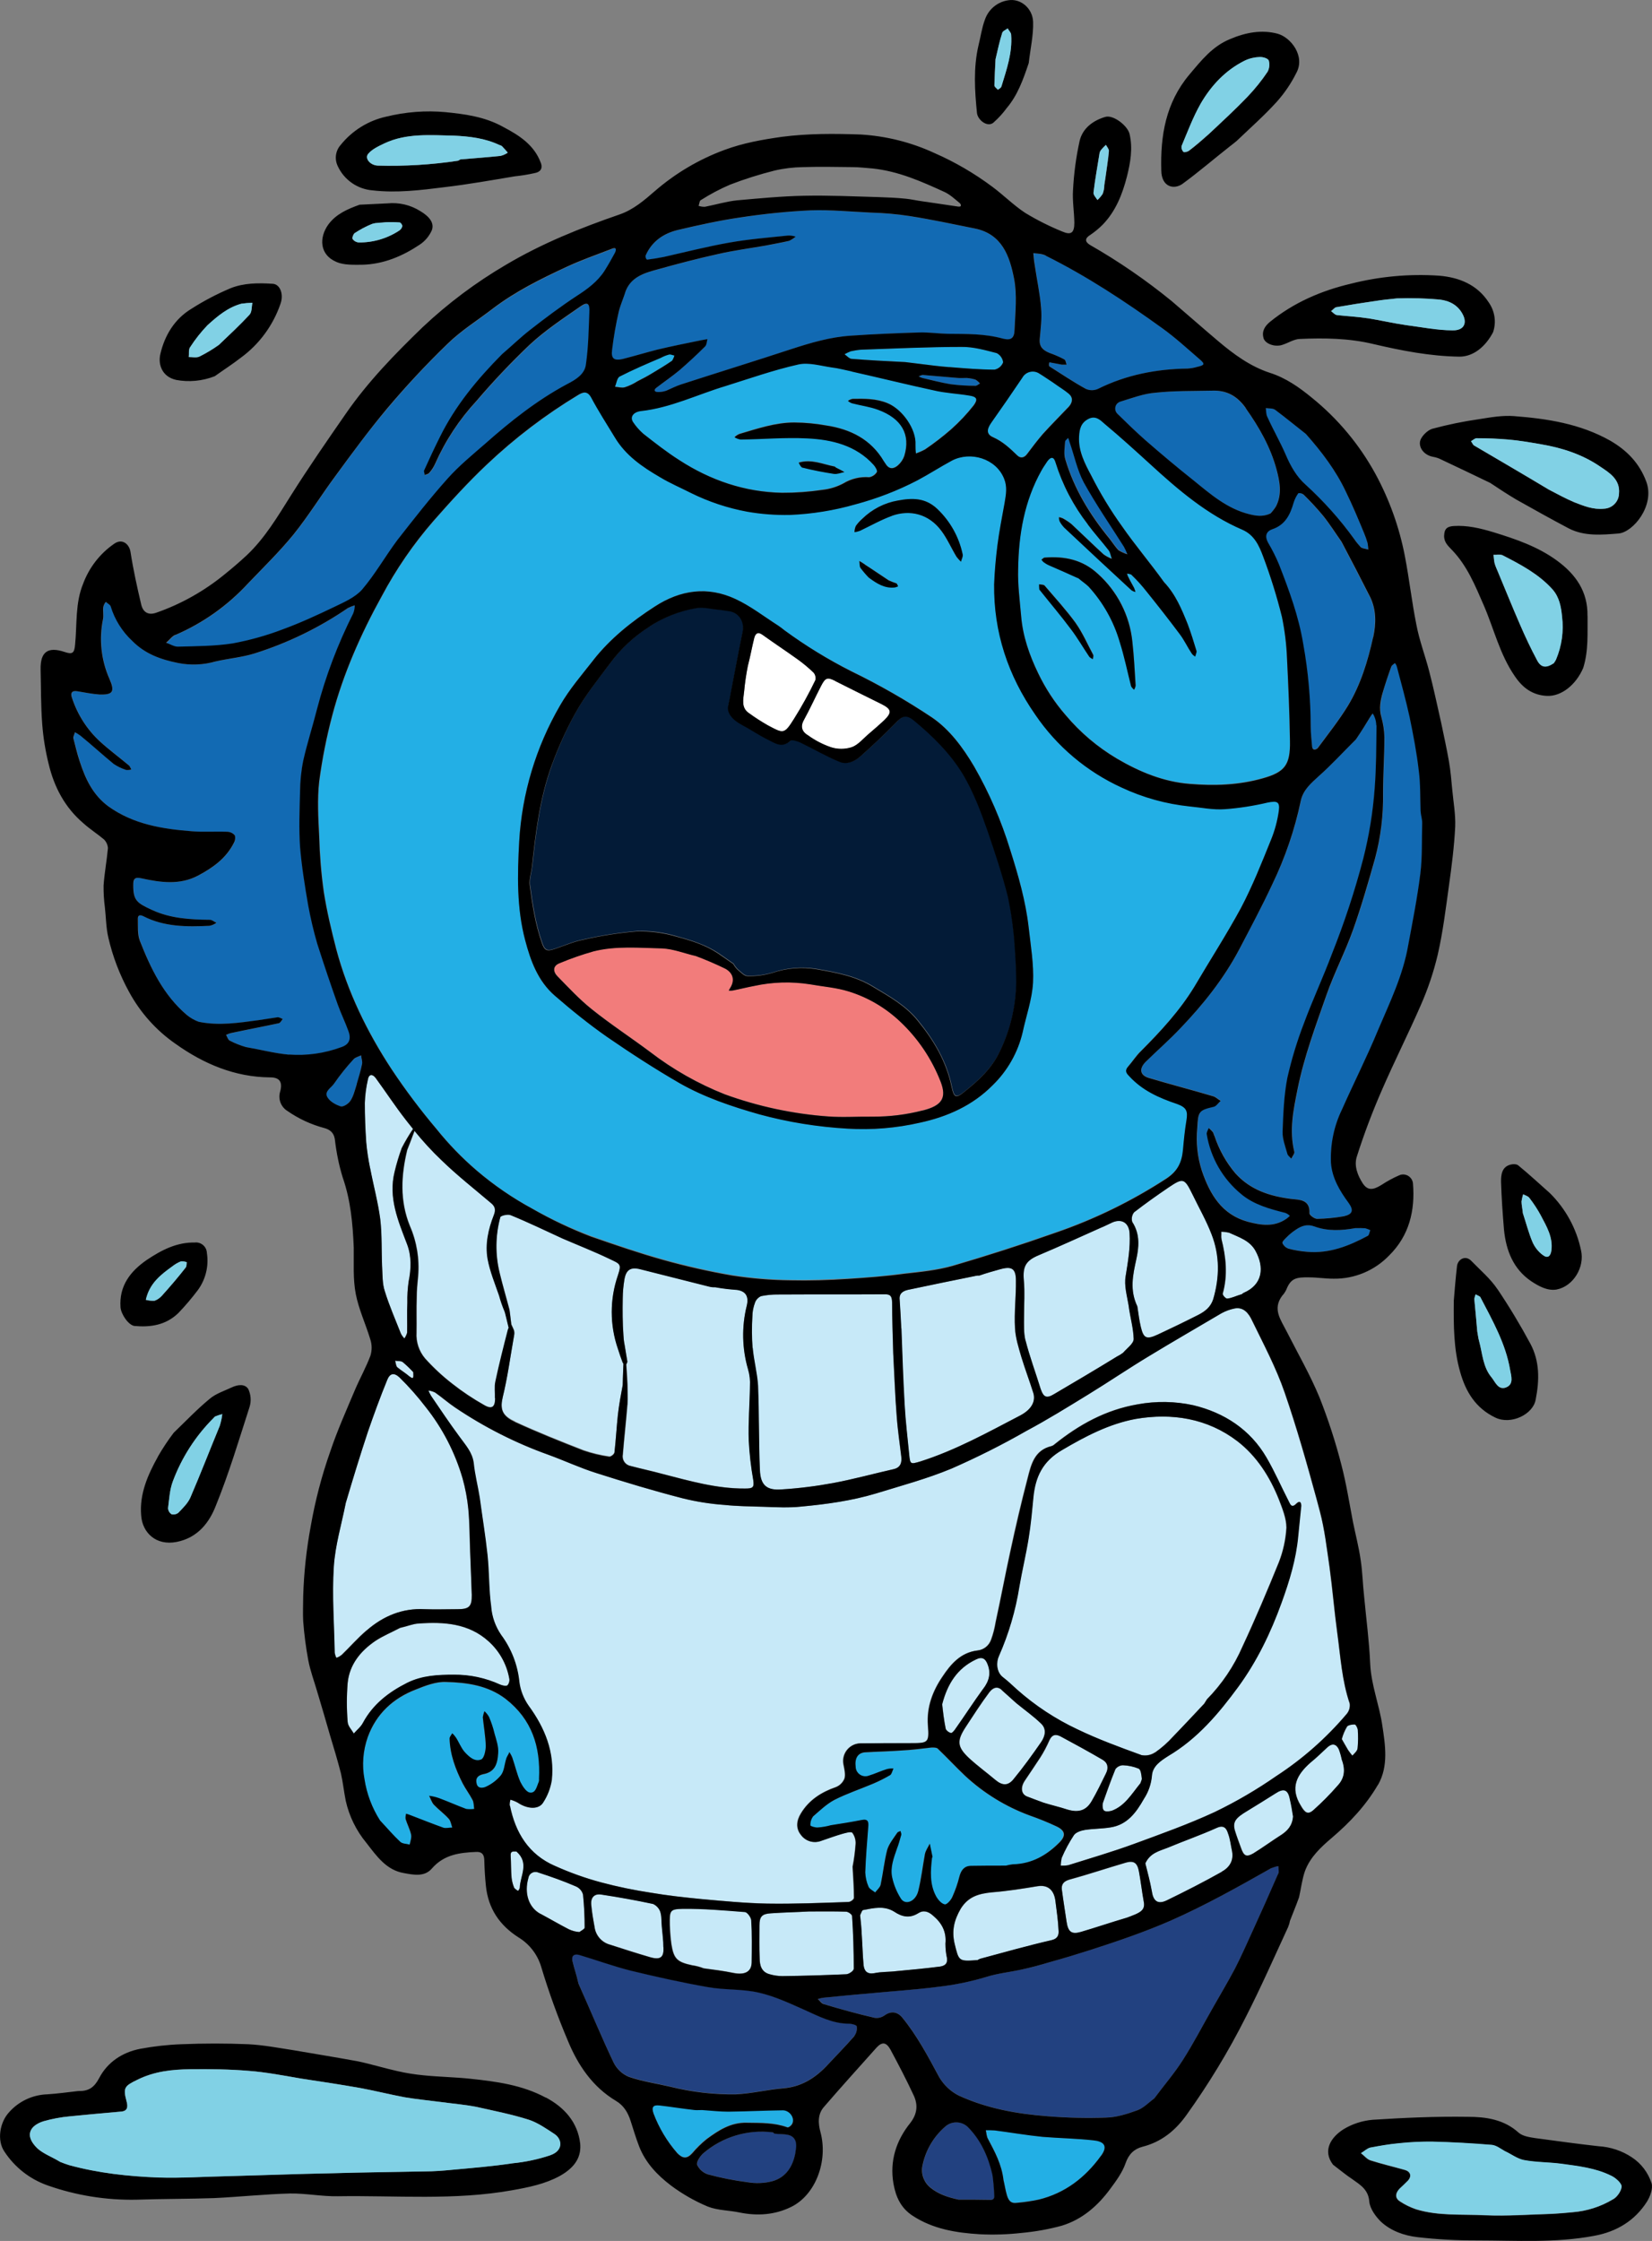 <?xml version="1.0" encoding="UTF-8"?>
<svg id="Layer_2" data-name="Layer 2" xmlns="http://www.w3.org/2000/svg" viewBox="0 0 234.28 317.68">
  <rect x="0" y="0" width="234.28" height="317.68" fill="#808080" stroke="none"/>
  <defs>
    <style>
      .cls-1 {
        fill: none;
      }

      .cls-1, .cls-2, .cls-3, .cls-4, .cls-5, .cls-6, .cls-7, .cls-8, .cls-9, .cls-10 {
        stroke-width: 0px;
      }

      .cls-3 {
        fill: #81d1e5;
      }

      .cls-4 {
        fill: #224180;
      }

      .cls-5 {
        fill: #126ab3;
      }

      .cls-6 {
        fill: #23afe5;
      }

      .cls-7 {
        fill: #c7e9f8;
      }

      .cls-8 {
        fill: #fff;
      }

      .cls-9 {
        fill: #f27c7b;
      }

      .cls-10 {
        fill: #031b37;
      }
    </style>
  </defs>
  <g id="Layer_1-2" data-name="Layer 1">
    <g>
      <path class="cls-1" d="m104.49,28.39c3.16-.29,6.35-.59,9.52-.65,3.52-.07,7,.1,10.52.19,1.31.03,2.61.1,3.91.23.78.07,1.56.26,2.35.37,1.66.26,3.36.49,5.02.74.65.1.42-.37.26-.49-.72-.58-1.4-1.24-2.21-1.6-3.22-1.47-6.45-2.9-10.17-3.31-.91-.07-1.86-.19-2.8-.19-2.35-.03-4.7-.07-7.04,0-1.36.01-2.72.18-4.04.49-2.13.53-4.24,1.19-6.29,1.99-1.43.62-2.8,1.35-4.11,2.18-.23.1-.23.52-.37.82.29.1.6.15.92.13,1.5-.27,3-.73,4.53-.89Z"/>
      <path class="cls-10" d="m78.29,108.43c-1.7,4.66-2.28,9.52-2.8,14.37-.1.85-.39,1.73-.33,2.54.37,2.77.78,5.54,1.7,8.18.39,1.21.72,1.33,1.89.94,1.33-.46,2.67-1.04,4.04-1.3,2.49-.57,5.02-.96,7.56-1.18,1.9-.06,3.81.19,5.64.74,2.12.59,4.14,1.21,5.93,2.41.69.49,1.34.91,2.12,1.47.16.29.35.55.58.78.46.37.94.94,1.43.94,1.22.03,2.45-.13,3.62-.49,1.98-.66,4.1-.83,6.16-.49,2.77.49,5.57.98,8.09,2.54,2.28,1.37,4.6,2.67,6.29,4.78,2.25,2.77,4.04,5.77,4.78,9.32.32,1.56.58,1.73,1.84.72,1.99-1.6,3.85-3.26,5.02-5.74,1.48-3.05,2.27-6.39,2.31-9.78,0-1.73-.1-3.52-.23-5.28-.17-2.29-.48-4.56-.94-6.81-.78-3.13-1.84-6.22-2.87-9.29-.94-2.74-1.99-5.52-3.49-8.05-1.86-3.06-4.34-5.47-7.01-7.69-1.07-.85-1.63-.62-2.57.39-1.6,1.63-3.31,3.26-5.02,4.76-.78.69-1.89,1.18-2.9.74-1.92-.78-3.68-1.84-5.57-2.74-.46-.19-1.24-.46-1.43-.23-1.21,1.07-2.18.29-3.2-.19-1.27-.62-2.45-1.43-3.68-2.09-1.37-.72-2.12-1.7-1.95-2.64.26-1.17.46-2.31.68-3.49.46-2.35.88-4.69,1.37-7,.33-1.53-.55-2.87-2.05-3-.46-.07-.94-.16-1.4-.19-1.04-.1-2.09-.39-3.06-.23-2.38.39-4.66,1.28-6.68,2.61-2.15,1.35-4.03,3.08-5.54,5.12-1.73,2.31-3.55,4.56-4.99,7.14-1.3,2.38-2.42,4.85-3.34,7.4Z"/>
      <path class="cls-9" d="m127.66,144.8c-2.07-1.96-4.57-3.43-7.3-4.27-1.76-.56-3.65-.68-5.47-1.01-2.63-.42-5.32-.34-7.92.23-1.04.19-2.05.46-3.06.65-.18.03-.37.03-.56,0,.08-.13.16-.26.23-.39.65-1.04.43-2.08-.72-2.71-1.36-.67-2.75-1.26-4.17-1.79-1.6-.37-3.2-1.01-4.78-1.08-3.22-.06-6.55-.39-9.74.42-1.62.46-3.21,1.01-4.76,1.66-1.04.39-.98,1.24-.33,1.89,1.57,1.6,3.1,3.26,4.86,4.66,2.64,2.12,5.54,4.01,8.28,6.06,3.23,2.48,6.79,4.5,10.58,6,4.71,1.71,9.63,2.76,14.63,3.13,2.08.16,4.21,0,6.32.03,2.4.01,4.78-.28,7.1-.88,2.67-.68,3.45-1.73,2.54-4.07-1.25-3.24-3.21-6.15-5.74-8.54Z"/>
      <path class="cls-8" d="m114.56,104.22c1,.72,2.1,1.29,3.26,1.7.96.31,2,.31,2.96,0,.94-.33,1.63-1.24,2.57-2.02.68-.59,1.37-1.18,2.02-1.79,1.14-1.1,1.07-1.6-.39-2.31-2.18-1.08-4.36-2.15-6.55-3.26-1.1-.55-1.4-.46-1.99.69-.85,1.63-1.6,3.31-2.47,4.89-.52.94-.2,1.66.58,2.12Zm-5.71-1.43c2.28,1.21,2.35,1.34,3.78-.94,1.1-1.75,2.1-3.57,3-5.44.09-.38,0-.78-.26-1.07-.72-.69-1.5-1.34-2.31-1.92-1.63-1.17-3.31-2.28-4.96-3.46-.65-.46-.98-.13-1.14.49-.32,1.27-.55,2.57-.91,3.97-.24,1.18-.41,2.38-.52,3.58-.1,1.08-.49,2.35.74,3.13.83.6,1.7,1.15,2.59,1.66Z"/>
      <path class="cls-4" d="m180.29,264.82c-4.66,2.64-9.35,5.28-14.31,7.46-3.68,1.6-7.49,2.9-11.34,4.14-1.84.58-3.75,1.17-5.64,1.69-1.4.43-2.8.82-4.2,1.1-1.63.37-3.29.52-4.85,1.01-2.28.69-4.62,1.17-6.99,1.43-3.29.43-6.62.62-9.91.95-2.08.16-4.17.39-6.22.58-.29.05-.57.11-.85.19.29.23.56.65.91.74,2.35.72,4.73,1.37,7.14,1.92.49.07.99-.04,1.4-.32.88-.65,1.79-.59,2.51.26,2.12,2.57,3.68,5.54,5.28,8.51.65,1.1,1.6,1.99,2.74,2.57,4.01,1.84,8.28,2.61,12.64,2.94,2.74.23,5.5.29,8.25.19,1.5-.03,3.03-.52,4.46-1.04.85-.29,1.56-1.04,2.41-1.7,1.33-1.79,2.83-3.52,4.01-5.38,1.5-2.35,2.77-4.78,4.14-7.2,1.08-1.92,2.21-3.81,3.26-5.77.91-1.76,1.72-3.61,2.54-5.41,1.24-2.7,2.45-5.4,3.62-8.11.13-.29,0-.68,0-1.04-.34.06-.68.15-1,.27Zm-43.05,36.66c-.9-.83-2.29-.83-3.2,0-1.69,1.47-2.83,3.47-3.22,5.67-.18,1.16.3,2.33,1.24,3.03,1.14.88,2.41,1.3,3.91,1.63,1.43,0,2.9,0,4.34.03.49.03.74-.07.72-.59-.04-.99-.13-1.98-.26-2.96-.58-2.54-1.63-4.92-3.52-6.81Zm-16.85-14.63c-2.28,0-4.21-1.01-6.22-1.92-2.15-.94-4.27-1.96-6.55-2.48-2.35-.55-4.82-.37-7.2-.78-3.72-.65-7.35-1.47-11.03-2.35-2.41-.62-4.72-1.47-7.14-2.18-.74-.23-1.24-.03-1.07.81.23,1.01.58,1.99.85,3.2,1.66,3.75,3.22,7.53,4.99,11.21.45.91,1.21,1.63,2.15,2.02,1.89.65,3.91.94,5.86,1.4,3.06.76,6.2,1.13,9.35,1.08,2.25-.1,4.46-.65,6.71-.85,2.41-.19,4.34-1.33,6-3.03,1.37-1.43,2.77-2.87,4.1-4.41.28-.4.39-.89.29-1.37.01-.15-.7-.34-1.09-.34Zm-8.31,15.87c-.62-.23-1.34-.16-2.25-.26-.07-.07-.13-.19-.23-.19-3.54-.44-7.1.63-9.81,2.94-.46.39-1.04,1.24-.91,1.66.3.66.87,1.16,1.57,1.37,1.83.5,3.69.86,5.57,1.1,1.16.2,2.35.16,3.49-.13,2.02-.56,3-2.18,3.33-4.17.16-.82.26-1.86-.75-2.32Z"/>
      <path class="cls-6" d="m148.55,65.31c-.26.42-.58.85-.85,1.33-2.45,4.34-3.26,9.09-3.31,13.97-.07,2.21.23,4.43.42,6.62.23,2.9,1.17,5.57,2.41,8.14,1.03,2.15,2.35,4.16,3.91,5.96,2.06,2.45,4.5,4.53,7.25,6.17,3.2,1.89,6.62,3.31,10.3,3.58,3.45.29,6.94.19,10.36-.78,3.16-.88,3.95-1.89,3.88-5.31-.07-3.91-.23-7.82-.42-11.73-.07-1.97-.31-3.93-.72-5.86-.73-2.9-1.62-5.77-2.67-8.57-.56-1.5-1.24-3.06-2.94-3.78-5.02-2.15-9.12-5.67-13.1-9.32-2.12-1.92-4.24-3.85-6.45-5.7-.58-.52-1.27-1.27-2.31-.68s-1.24,1.43-1.3,2.47c-.1,2.06.81,3.85,1.72,5.54,1.26,2.51,2.72,4.92,4.37,7.2,1.86,2.67,3.97,5.15,5.96,7.92,1.63,1.72,2.51,3.84,3.36,5.96.46,1.24.85,2.48,1.24,3.78.06.23-.13.55-.17.81-.21-.11-.39-.26-.52-.46-.59-.88-1.04-1.89-1.7-2.74-1.53-2.06-3.13-4.07-4.72-6.06-.63-.81-1.32-1.57-2.06-2.28-.13-.17-.46-.17-.68-.23.04.21.12.4.23.58.23.49.56,1.01.78,1.47.08.18.14.36.19.56-.2-.04-.39-.11-.56-.23-3.19-2.94-6.37-5.91-9.56-8.9-.24-.25-.45-.54-.62-.85-.08-.2-.11-.41-.1-.62.18.04.35.1.52.16.44.23.85.51,1.24.82,1.53,1.43,3.03,2.9,4.56,4.3.36.26.76.46,1.17.62-.16-.39-.19-.88-.46-1.21-.94-1.24-2.02-2.41-2.97-3.68-2.04-2.64-3.58-5.61-4.56-8.8-.24-.8-.63-.89-1.15-.2Zm6.46,28.12c-.16-.1-.42-.2-.52-.37-.88-1.3-1.66-2.67-2.61-3.91-1.43-1.92-2.96-3.71-4.46-5.6-.03-.24-.04-.49-.03-.74.26.07.65.03.78.19,1.5,1.76,3.06,3.46,4.41,5.31.97,1.37,1.66,2.97,2.47,4.46.08.16-.02.42-.04.65Zm.68-12.13c2.8,2.5,4.56,5.95,4.92,9.68.23,2.05.32,4.14.46,6.19-.03.21-.11.41-.23.58-.13-.16-.37-.32-.42-.52-.52-2.06-.94-4.17-1.6-6.22-.85-2.93-2.37-5.63-4.43-7.89-.42-.39-.91-.74-1.4-1.14-1.43-.65-2.83-1.28-4.2-1.86-.29-.13-.57-.29-.82-.49-.1-.1-.18-.21-.26-.32.16-.1.29-.26.42-.29,2.83-.22,5.4.3,7.55,2.29h0Zm-71.8-24.92c-.56-1.01-1.21-.78-1.84-.39-4.66,2.82-9.01,6.13-12.97,9.87-2.67,2.51-5.15,5.25-7.56,7.99-2.85,3.27-5.32,6.86-7.35,10.69-2.96,5.34-5.44,10.95-7,16.85-.82,3.09-1.44,6.22-1.86,9.39-.29,2.54-.13,5.21,0,7.82.07,2.63.29,5.25.65,7.85.42,2.74,1.07,5.44,1.76,8.09,1.63,6.13,4.41,11.8,7.85,17.04,1.96,2.96,4.09,5.8,6.39,8.5,1.71,2.13,3.63,4.1,5.7,5.88,2.42,2.06,5.06,3.86,7.86,5.38,2.68,1.5,5.47,2.8,8.34,3.88,3.36,1.17,6.75,2.35,10.23,3.31,3.22.9,6.48,1.64,9.78,2.21,2.74.42,5.5.65,8.28.68,2.71.06,5.38-.07,8.09-.2s5.38-.37,8.09-.74c2.25-.26,4.6-.49,6.78-1.1,4.89-1.43,9.74-3,14.57-4.69,5.55-1.9,10.85-4.49,15.77-7.69,1.63-1.07,2.18-2.31,2.35-4.07.13-1.37.23-2.77.49-4.17s0-1.86-1.34-2.35c-2.54-.85-4.95-1.92-6.81-3.98-.42-.42-.59-.78-.13-1.3.62-.72,1.14-1.57,1.84-2.21,2.83-2.83,5.52-5.74,7.59-9.16,2.18-3.68,4.53-7.34,6.58-11.12,1.63-3.1,2.94-6.39,4.24-9.61.56-1.35.94-2.76,1.14-4.21.16-1.27-.26-1.4-1.57-1.14-1.99.49-4.02.82-6.07.99-1.67.13-3.36-.23-5.05-.39-3.33-.35-6.58-1.25-9.61-2.67-4.95-2.25-9.19-5.83-12.25-10.33-3.88-5.57-5.9-11.7-5.84-18.48.07-1.84.23-3.65.46-5.47.26-2.05.68-4.11,1.04-6.16.19-1.14.39-2.21-.1-3.39-1.17-2.83-4.76-3.88-7.35-2.54-1.7.91-3.29,1.96-4.95,2.83-2.79,1.45-5.73,2.58-8.77,3.39-3.03.87-6.14,1.37-9.29,1.5-2.03.04-4.06-.11-6.06-.46-2.76-.51-5.45-1.4-7.97-2.65-1.47-.74-3-1.4-4.41-2.25-2.51-1.47-4.89-3.1-6.42-5.67-1.11-1.84-2.28-3.67-3.29-5.56Zm37.48,18.15c.27-.36.57-.7.91-1,1.38-1.34,3.13-2.24,5.02-2.57,2.05-.39,3.94-.42,5.64,1.21,1.79,1.71,3.03,3.93,3.55,6.35.1.33-.13.74-.23,1.1-.22-.21-.43-.44-.62-.69-.74-1.24-1.31-2.54-2.15-3.68-1.79-2.45-4.47-3.03-6.99-2.15-1.53.56-3.03,1.4-4.56,2.12-.25.1-.51.17-.78.19.01-.31.08-.61.21-.89h0Zm5.99,8.56c-.14.07-.3.13-.46.16-1.43.17-2.57-.55-3.71-1.4-.42-.43-.81-.89-1.17-1.37-.16-.26-.1-.65-.16-.98.26.16.52.29.78.49,1.14.74,2.25,1.5,3.39,2.25.35.16.71.3,1.08.42.13.06.16.27.26.42Zm-34.54,2.9c3.65-2.38,7.53-2.94,11.47-1.08,2.12.98,4.04,2.48,6.03,3.75.29.19.59.42.91.68,3.01,2.19,6.19,4.13,9.52,5.8,3.96,1.92,7.78,4.11,11.44,6.55,2.48,1.7,4.37,4.24,5.96,6.94,2.14,3.74,3.86,7.71,5.12,11.83,1.14,3.58,2.18,7.2,2.61,10.95.29,2.61.74,5.28.62,7.85-.13,2.38-.98,4.72-1.47,7.04-.66,2.86-2.13,5.47-4.24,7.53-2.83,2.87-6.39,4.46-10.3,5.31-3.36.77-6.82,1.06-10.27.85-4.22-.24-8.42-.92-12.5-2.02-3.94-1.1-7.79-2.41-11.34-4.43-3.49-2.02-6.91-4.24-10.23-6.52-2.61-1.84-5.05-3.85-7.46-5.88s-3.43-4.89-4.21-7.86c-1.21-4.6-1.1-9.32-.85-14.01.39-6.8,2.38-13.41,5.8-19.29,1.33-2.31,3.1-4.34,4.72-6.42,2.4-3.06,5.43-5.47,8.66-7.56h0s0,0,0,0Zm62.21,217.4c-2.38-.26-4.78-.29-7.17-.49-2.28-.23-4.53-.62-6.78-.91-.42-.03-.85-.03-1.27-.03.1.42.1.91.33,1.27.94,1.79,1.92,3.55,2.18,5.8.16.69.26,1.37.46,2.06s.46,1.3,1.4,1.17c1.05-.09,2.1-.24,3.13-.46,3.75-.91,6.62-3.13,8.82-6.19,1.15-1.54.26-2.08-1.1-2.22Zm-14.21-241.44c1.37.62,2.38,1.56,3.42,2.57.43.42.98.42,1.43-.23.69-.91,1.4-1.84,2.18-2.77,1.21-1.34,2.48-2.61,3.72-3.91.55-.62.58-1.27-.03-1.84s-1.37-.94-2.21-1.57c-.65-.42-1.3-.88-1.99-1.3-.79-.49-1.83-.25-2.32.54,0,.01-.02.03-.03.04-1.47,2.15-2.94,4.27-4.41,6.39-.66.93-.75,1.65.23,2.07Zm9.03,196.99c-1.25-.59-2.54-1.11-3.85-1.57-3.39-1.24-6.5-3.15-9.16-5.61-1.31-1.24-2.54-2.57-3.88-3.85-.16-.16-.56-.16-.85-.16-1.4.16-2.83.37-4.27.42-1.72.13-3.45.16-5.15.26-1.07.07-1.53.88-1.37,2.08.03.76.67,1.35,1.42,1.32.14,0,.28-.03.42-.08.88-.26,1.73-.68,2.61-.94.3-.07.61-.09.91-.07-.16.33-.23.74-.46.92-.76.45-1.56.85-2.38,1.2-1.86.78-3.75,1.4-5.54,2.32-1.1.58-2.05,1.5-3.03,2.35-.26.37-.39.82-.37,1.27,0,.1.68.32,1.04.29.63-.05,1.25-.15,1.86-.32,1.43-.23,2.9-.46,4.36-.74.94-.19,1.01.29.94,1.01-.16,2.15-.37,4.27-.42,6.42.03.69.18,1.38.46,2.02.13.33.62.56.94.82.26-.37.68-.68.78-1.08.37-1.66.52-3.36.94-4.99.26-.85.91-1.63,1.43-2.41.07-.1.29-.16.46-.23,0,.19.13.37.1.52-.2.68-.37,1.33-.62,1.99-.46,1.3-.98,2.67-.68,4.04.23,1.08.65,2.1,1.24,3.03.65,1.01,2.12.42,2.47-1.08.43-1.69.62-3.45.94-5.21.1-.52.46-1.01.69-1.5.13.62.26,1.27.39,1.89,0,.03-.07.06-.07.1-.23,1.86-.37,3.75.56,5.45.26.49.74,1.07,1.24,1.17.29.06.91-.62,1.1-1.1.41-.91.74-1.86.98-2.83.23-.88.65-1.5,1.6-1.53,1.6-.03,3.2-.03,4.99-.03.33-.09.67-.16,1.01-.19,2.64-.07,4.76-1.27,6.55-3.1.94-.96.85-1.68-.35-2.27Zm-7.6-207.59c-.07-.56-.42-1.04-.91-1.3-1.63-.42-3.31-.91-4.99-.88-4.72,0-9.48.23-14.21.39-.5.04-1,.12-1.5.23-.31.12-.6.26-.88.42.33.23.65.62.98.65,2.48.2,4.92.33,7.63.46.72.1,1.4.17,2.12.26,1.4.17,2.77.37,4.17.46,2.15.17,4.27.37,6.39.37.55-.13,1-.52,1.21-1.05Zm-29.07.29c-3.49.78-6.91,1.99-10.33,3.06-4.01,1.21-7.79,3.1-12.02,3.55-1.04.13-1.56.85-1.08,1.57.41.6.89,1.15,1.43,1.63,1.66,1.3,3.31,2.61,5.12,3.75,4.43,2.87,9.29,4.53,14.57,4.63,1.92,0,3.84-.14,5.74-.43,1.04-.11,2.04-.42,2.96-.91,1.1-.67,2.39-.98,3.68-.88.44-.08.83-.34,1.07-.72.13-.19-.19-.74-.46-1.04-2.51-2.77-5.93-3.58-9.45-3.75-3.13-.16-6.25.13-9.42.16-.3-.05-.59-.16-.85-.32.2-.19.43-.35.68-.46,2.54-.74,5.12-1.63,7.79-1.63,1.52.01,3.04.16,4.54.43,3.42.52,6.36,1.96,8.18,5.08.11.14.2.28.29.43.52.78,1.17.62,1.72.13.4-.35.7-.8.88-1.3.94-3.1-.42-5.35-3.68-6.55-1.17-.46-2.51-.62-3.75-.94-.2-.08-.39-.19-.56-.33.19-.14.42-.24.65-.29,1.69-.03,3.35-.07,4.99.62,2.08.88,4.07,3.68,3.94,5.88-.01.42.01.83.07,1.24.45-.16.88-.36,1.3-.58,1.29-.88,2.54-1.84,3.72-2.87,1.15-1.02,2.21-2.15,3.16-3.36.65-.88.46-1.24-.62-1.4-1.66-.26-3.42-.33-5.05-.74-3.85-.82-7.59-1.76-11.63-2.67-.94-.19-1.89-.46-2.87-.59-1.6-.21-3.27-.72-4.73-.4Zm5.15,14.47c.07,0,.13.1.17.13.42.23.85.42,1.24.65-.49.1-1.04.33-1.5.26-1.5-.23-2.97-.52-4.43-.88-.23-.07-.39-.43-.55-.72,1.79-.56,3.42.24,5.08.55Zm-18.12,237.08c1.69-1.24,3.42-2.38,5.7-2.31,1.95.03,3.88-.03,5.73.65.2.07.62-.29.72-.56.37-.85-.46-1.89-1.4-1.86-2.57.03-5.11.16-7.69.19-1.17,0-2.32-.13-3.72-.23-.37,0-.74.03-1.07,0-1.7-.19-3.31-.46-4.99-.65-.91-.1-1.14.26-.82,1.17.77,2.03,1.89,3.9,3.31,5.54.78.85,1.4.91,2.15.07.62-.74,1.32-1.42,2.07-2.02Zm-4.56-252.83c-.26-.03-.52-.19-.78-.13-.4.1-.78.26-1.14.46-1.99.85-3.98,1.7-5.88,2.67-.33.23-.43.94-.62,1.43.46.03.98.19,1.4.07.63-.2,1.24-.49,1.79-.85.72-.37,1.43-.74,2.12-1.14.94-.56,1.89-1.14,2.8-1.76.14-.23.25-.49.31-.75Zm-22.98,198.87c.39,1.14.65,2.31,1.14,3.42.29.59.82,1.43,1.34,1.5.85.13.98-.91,1.27-1.53.04-.14.06-.28.03-.43.23-4.53-1.01-8.41-4.72-11.31-2.51-1.92-5.52-2.35-8.46-2.41-1.4-.07-2.94.52-4.3,1.07-3.2,1.24-5.61,3.42-6.81,6.75-.68,1.91-.85,3.97-.48,5.96.32,2.09,1.07,4.08,2.21,5.86.98,1.04,1.86,2.09,2.87,3.03.33.29.88.26,1.33.39.1-.49.29-1.01.2-1.43-.17-.74-.56-1.47-.78-2.21-.03-.25,0-.5.07-.74.23.06.46.14.68.23,1.53.58,3.06,1.2,4.63,1.76.37.1.82-.03,1.24-.03-.16-.42-.23-.98-.52-1.27-.65-.74-1.43-1.27-2.08-1.96-.33-.33-.46-.85-.68-1.27.48.06.94.17,1.4.33,1.31.49,2.54,1.04,3.85,1.53.38.05.76.05,1.14,0-.07-.42-.03-.91-.23-1.27-.42-.82-.98-1.53-1.4-2.35-1.01-1.99-1.79-4.07-1.86-6.36,0-.26.23-.49.37-.74.2.17.38.37.52.59.42.65.74,1.43,1.21,2.02.62.69,1.43,1.5,2.38,1.1.42-.17.65-1.27.65-1.92-.03-1.37-.29-2.74-.42-4.07.05-.29.13-.57.23-.85.26.23.48.51.65.81.33.76.59,1.54.78,2.35.26.91.59,1.86.52,2.77-.1,1.7-.56,2.7-2.15,3-.72.16-1.1.56-.91,1.31.16.81,1.01.62,1.33.46.83-.39,1.57-.95,2.15-1.66.46-.59.49-1.5.74-2.25.1-.37.33-.62.46-.98.17.25.32.51.44.79Z"/>
      <path class="cls-7" d="m190.31,246.53c.29.52.58,1.04.88,1.53.19.28.4.56.62.81.26-.32.68-.65.74-1.04.09-.88.1-1.76.03-2.64-.03-.26-.26-.74-.43-.74-.37,0-.88.07-1.07.29-.33.56-.6,1.15-.77,1.78Zm0,2.9c-.11-.5-.25-.99-.42-1.47-.37-.74-.91-.88-1.57-.32-.78.71-1.56,1.5-2.41,2.18-1.99,1.73-3,3.58-1.4,6.16.56.94.98,1.31,1.79.59,1.21-1.08,2.35-2.23,3.42-3.45.9-.97,1.16-2.15.59-3.68Zm-111.66,15.06c2.13.96,4.33,1.74,6.59,2.35,2.34.62,4.71,1.11,7.1,1.47,2.31.39,4.66.65,7,.88,3.13.29,6.29.59,9.42.65,3.84.07,7.72-.1,11.53-.23.29,0,.78-.37.78-.58,0-1.4-.1-2.77-.19-4.41.21-1.04.35-2.1.42-3.16.06-.59-.1-1.18-.46-1.66-.19-.23-1.01.03-1.5.17-1.01.29-1.96.65-2.94.98-1.02.39-2.18.06-2.83-.82-.78-.94-.65-2.05-.03-3.06,1.14-1.89,2.9-3.03,4.99-3.75.55-.22.98-.66,1.2-1.21.17-.56,0-1.27-.13-1.92-.31-1.35.53-2.69,1.87-3,.17-.04.33-.06.51-.06,2.35-.03,4.69-.03,7.01-.03,2.61,0,2.77,0,2.57-2.51-.19-2.61.68-4.89,2.08-6.94,1.17-1.76,2.57-3.39,4.92-3.68.9-.08,1.66-.68,1.96-1.53.3-.81.51-1.65.65-2.51.74-3.31,1.34-6.62,2.06-9.91.74-3.49,1.56-6.99,2.47-10.46.49-1.92.94-3.98,3.36-4.56.16-.04.3-.12.42-.23,3.52-2.83,7.3-4.92,11.83-5.7,2.61-.48,5.29-.44,7.89.13,4.36,1.04,8.05,3.42,10.36,7.4,1.17,2.02,2.12,4.2,3.2,6.29.16.32.37.91.98.32.37-.37.58-.39.68-.16.08.18.1.39.06.58-.13,1.37-.29,2.77-.42,4.17-.29,3.26-1.24,6.35-2.35,9.38-1.53,4.24-3.49,8.31-6.16,11.96-2.77,3.78-5.76,7.33-9.89,9.79-1.01.65-2.21,1.4-2.32,2.77-.1,1.18-.49,2.32-1.14,3.31-1.1,1.95-2.38,3.68-4.72,4.04-1.24.19-2.48.16-3.68.37-.55.07-1.27.33-1.53.74-.67,1.02-1.25,2.1-1.73,3.22-.08.36-.13.73-.13,1.1.36.01.72-.01,1.07-.07,3.1-.98,6.25-1.89,9.35-3.03,3.81-1.4,7.69-2.77,11.4-4.5,3.05-1.47,5.98-3.18,8.77-5.12,3.74-2.43,7.09-5.39,9.97-8.8.34-.41.5-.94.42-1.47-1.1-3.26-1.3-6.65-1.76-10-.43-3.1-.68-6.22-1.1-9.35-.39-2.64-.68-5.31-1.37-7.89-.16-.62-.33-1.21-.49-1.84-1.37-5.02-2.8-10.07-4.5-14.99-1.21-3.52-3-6.88-4.63-10.23-.43-.92-1.14-1.96-2.48-1.7-.65.14-1.27.37-1.86.68-3.42,2.02-6.88,4.01-10.3,6.09-2.87,1.73-5.7,3.65-8.57,5.41s-5.8,3.58-8.8,5.18c-3.44,1.97-6.99,3.75-10.62,5.34-3.46,1.43-7.1,2.41-10.69,3.52-3.46,1.04-7.04,1.53-10.59,1.86-1.79.19-3.62.06-5.41.03s-3.65-.06-5.47-.26c-1.98-.14-3.95-.44-5.88-.92-4.17-1.07-8.28-2.31-12.35-3.61-2.28-.74-4.5-1.76-6.74-2.57-4.68-1.68-9.14-3.93-13.27-6.71-.97-.65-1.86-1.43-2.83-2.12-.31-.16-.63-.26-.97-.29.11.25.23.5.37.74,1.33,1.95,2.64,3.91,4.04,5.8.85,1.17,1.84,2.18,2.02,3.75.16,1.67.58,3.26.85,4.89.39,2.71.82,5.41,1.1,8.11.26,2.45.19,4.89.52,7.3.11,1.46.6,2.87,1.43,4.07,1.45,1.94,2.33,4.24,2.57,6.65.15,1.21.6,2.36,1.31,3.36,2.31,3.16,3.71,6.58,3.29,10.56-.18,1.13-.59,2.2-1.21,3.16-.62,1.04-2.21.98-3.62.03-.33-.18-.68-.32-1.04-.42-.08.28-.11.56-.1.85.76,3.82,2.65,6.92,6.37,8.52Zm102.23-10.27c-1.34.85-2.64,1.66-3.98,2.47-1.7,1.01-2.08,1.57-1.76,2.77.26.85.58,1.7.88,2.51.39,1.1.74,1.31,1.73.74,1.33-.82,2.61-1.76,3.94-2.61.88-.58,1.6-1.3,1.7-2.64-.13-.85-.26-1.66-.46-2.47-.26-1.36-.88-1.55-2.05-.77Zm-17.08-5.8c.93-.65,1.78-1.4,2.54-2.25,1.47-1.5,2.9-3.03,4.41-4.66.13-.19.26-.42.39-.62,2.13-2.17,3.84-4.71,5.05-7.5,1.84-3.94,3.52-7.92,5.15-11.93.61-1.56.97-3.21,1.07-4.89,0-1.33-.59-2.74-1.07-4.01-1.27-3.2-3.13-6.13-5.88-8.25-4.27-3.26-9.29-4.04-14.44-3.16-3.75.68-7.1,2.45-10.43,4.41-2.77,1.6-3.78,3.81-4.07,6.68-.19,1.96-.37,3.91-.68,5.84-.37,2.31-.92,4.56-1.31,6.84-.54,3.39-1.51,6.7-2.9,9.84-.39.81-.39,2.25.52,2.96.74.56,1.37,1.17,2.05,1.79,2.57,2.28,5.46,4.18,8.57,5.64,2.94,1.4,5.96,2.51,8.99,3.62.7.16,1.43.03,2.02-.38Zm10.27-64.33c.65-.07,1.24-.39,2.06-.62.1-.07.16-.16.26-.19,2.74-1.17,2.94-3.65,1.67-5.96-.82-1.47-2.35-1.92-3.75-2.57-.36-.08-.73-.13-1.1-.13.03.37-.03.72.03,1.04.65,2.57.91,5.12.19,7.72-.07.2.45.78.65.72Zm-1.5,75.02c-2.31,1.04-4.66,1.84-6.99,2.83-1.14.46-2.48.74-3.16,2.21.31,1.32.68,2.62.89,3.89.2,1.43.82,1.99,2.12,1.37,2.61-1.27,5.25-2.61,7.79-4.04,1.07-.59,1.76-1.53,1.5-2.94-.19-.85-.26-1.72-.58-2.54-.19-.64-.56-1.23-1.57-.77Zm-10.78-71.04c.39,1.66.81,1.84,2.41,1.1,1.95-.91,3.84-1.84,5.77-2.8.92-.49,1.73-1.08,2.09-2.21.91-3.1.94-6.19-.23-9.19-.74-1.96-1.79-3.78-2.71-5.67-1.14-2.32-1.31-2.38-3.39-.98-1.63,1.1-3.29,2.28-4.89,3.52-.31.39-.4.9-.26,1.37,1.14,1.73.94,3.62.56,5.35-.49,2.21-.94,4.34.16,6.62.16.97.26,1.95.49,2.89Zm-2.12,75.99c-2.67.78-5.35,1.7-8.02,2.41-.88.26-1.17.74-1.04,1.53.19,1.47.42,2.94.65,4.41s.74,1.86,2.05,1.47c2.12-.62,4.21-1.33,6.52-2.02.37-.13.72-.26,1.08-.42.78-.37,1.53-.69,1.3-1.84-.26-1.43-.42-2.87-.68-4.27-.23-1.25-.72-1.6-1.86-1.28Zm-1.99-7.36c1.84-.68,2.8-2.35,4.07-3.91.07-.23.23-.49.19-.68-.07-.49-.13-1.21-.42-1.37-.71-.29-1.48-.46-2.25-.49-.42.01-.82.21-1.07.55-.65,1.6-1.24,3.23-1.79,4.82-.1.33-.03.91.17,1.04.23.19.75.13,1.11.03Zm-8.18-59.08c2.94-1.73,5.88-3.46,8.9-5.31.31-.16.6-.34.88-.56.56-.65,1.5-1.3,1.5-1.95-.03-1.6-.52-3.2-.72-4.78-.23-1.37-.65-2.81-.42-4.11.32-2.05.68-4.04.56-6.13-.1-1.43-1.08-2.06-2.38-1.53-.59.26-1.1.56-1.7.78-2.94,1.3-5.84,2.64-8.77,3.88-1.89.78-2.31,1.63-2.15,3.55.17,1.7.03,3.42.03,5.15,0,1.14-.06,2.31.2,3.39.58,2.31,1.43,4.59,2.15,6.91.43,1.2.85,1.36,1.92.71Zm6.88,51.85c-1.99-1.17-3.98-2.25-5.96-3.31-.74-.37-1.21-.23-1.57.55-.37.85-.8,1.67-1.3,2.45l-2.21,3.31c-.62.94-.49,1.89.33,2.21.74.29,1.5.56,2.35.88,1.14.37,2.28.62,3.39.98,1.57.46,2.64.16,3.42-1.17s1.4-2.64,2.06-3.94c.41-.81.25-1.52-.5-1.95Zm-9.16,17.92c-2.18.37-4.37.71-6.55.88-1.84.19-3.31.58-4.41,2.31-.94,1.63-1.3,3.13-.88,4.95.62,2.51.55,2.54,3.26,2.35.11-.08.24-.14.37-.19,3.39-.91,6.74-1.86,10.13-2.64.94-.23,1.04-.81.98-1.47-.07-1.33-.26-2.64-.42-3.94-.16-1.69-1.07-2.44-2.47-2.24Zm-6.88-27.51c-1.17,1.57-2.25,3.23-3.31,4.86-1.33,2.02-1.31,2.87.42,4.5,1.21,1.1,2.51,2.05,3.75,3.1.98.81,1.79.85,2.57-.13,1.37-1.66,2.64-3.42,3.88-5.21.59-.85.85-1.89,0-2.67-1.04-1.01-2.25-1.86-3.52-2.9-.68-.62-1.37-1.21-2.05-1.84s-1.35-.22-1.74.31Zm-11.41-33.61c.13,1.31.19,1.31,1.53.92,5.05-1.6,9.61-4.14,14.24-6.55,1.6-.85,2.18-1.99,1.84-3.13-.52-1.7-1.17-3.39-1.7-5.11-.39-1.34-.85-2.74-.91-4.14-.13-2.21.16-4.5.13-6.71,0-1.76-.62-2.08-2.31-1.6-.91.26-1.86.52-2.9.88-.15-.02-.31,0-.46.03-3.22.65-6.42,1.31-9.65,1.99-.68.16-1.27.49-1.17,1.4.1,1.37.16,2.71.23,4.07.13,3.62.26,7.23.46,10.85.15,2.36.44,4.71.67,7.1Zm9.48,28.99c-2.67,1.27-4.04,3.49-4.78,6.35.13,1.14.26,2.28.49,3.42.03.26.46.59.78.65.16,0,.49-.39.65-.65,1.31-1.84,2.54-3.78,3.88-5.6.85-1.1,1.14-2.21.65-3.49-.31-.78-.76-1.14-1.67-.68Zm-8.21,35.97c-1.2.74-2.28.49-3.39-.23-1.4-.88-2.9-.52-4.41-.23-.13.03-.26.37-.42.74.1.94.19,1.89.23,2.8.1,1.43.13,2.87.26,4.27.1.85.52,1.31,1.5,1.14,1.04-.23,2.12-.17,3.13-.29,2.08-.19,4.17-.39,6.22-.65.56-.1,1.08-.33.98-1.14-.15-.69-.23-1.4-.23-2.12.17-1.7-.52-2.94-1.76-3.97-.67-.6-1.39-.8-2.11-.31Zm-22.45-62.83c.1,2.12.94,2.9,3.06,2.74,2.47-.15,4.92-.46,7.35-.91,2.83-.52,5.67-1.31,8.54-1.96,1.01-.23,1.21-.94,1.1-1.79-.23-1.92-.52-3.84-.65-5.77-.23-2.87-.32-5.77-.49-8.86-.06-2.41-.16-4.86-.16-7.27-.03-.88-.26-1.14-1.14-1.1-5.02.03-10.04,0-15.06.03-.8,0-1.6.07-2.38.23-.39.17-.69.49-.85.88-.26.65-.39,1.35-.39,2.06-.08,1.47-.07,2.95.03,4.41.16,1.84.65,3.58.74,5.38.19,3.96.12,7.97.29,11.94Zm12.25,62.6c-1.7-.06-3.36-.03-5.25-.03-1.79.1-3.58.13-5.41.26-1.27.07-1.63.46-1.63,1.7,0,1.57-.03,3.13.03,4.69,0,1.04.29,1.96,1.43,2.25.58.17,1.18.26,1.79.26,3.03-.03,6.03-.13,9.03-.26.39,0,1.08-.49,1.08-.74,0-2.51-.07-4.99-.23-7.49,0-.24-.56-.64-.85-.64Zm-30.53-63.19c1.5.39,3.03.72,4.56,1.14,3.81.98,7.63,2.08,11.63,2.05,1.1,0,1.33-.13,1.17-1.21-.32-1.85-.53-3.72-.62-5.6-.1-2.57.13-5.15.17-7.72.04-.79-.05-1.58-.28-2.34-.86-2.95-.93-6.07-.19-9.06.32-1.33-.17-2.08-1.43-2.25-1.02-.07-2.03-.19-3.03-.37-.31.01-.61-.02-.91-.1-3.26-.82-6.49-1.63-9.71-2.45-1.4-.37-2.05.07-2.28,1.5-.14.86-.22,1.73-.23,2.61-.03,1.73-.03,3.49.1,5.25.02.45.07.89.16,1.33,0,.03.03.19.07.42.1.68.23,1.34.33,1.99-.02.14-.07.26-.14.38.1,1.4.17,2.83.17,2.87,0,.94.06,1.89,0,2.81-.19,2.38-.46,4.72-.65,7.1-.16.74.31,1.46,1.04,1.63.03,0,.06.01.09.01Zm16.23,63.22c-2.97-.23-5.9-.49-8.82-.46-1.86.03-1.89.26-1.86,2.25.03.94.1,1.87.23,2.8.33,2.05.82,2.51,2.94,2.96.56.08,1.1.22,1.63.43,1.4.19,2.83.37,4.21.65,1.6.33,2.57-.13,2.61-1.47.03-2.02.06-4.01-.03-6-.05-.42-.57-1.14-.89-1.17Zm-13.07-1.14c-2.44-.52-4.89-.98-7.33-1.33-1.04-.17-1.56.46-1.43,1.53.1,1.01.26,2.02.46,3.06.16,1.2,1.02,2.19,2.18,2.51,1.92.62,3.85,1.24,5.74,1.79,1.43.39,1.92,0,1.86-1.43,0-.91-.13-1.79-.23-2.94-.07-.69,0-1.43-.23-2.12-.18-.47-.55-.86-1.01-1.06Zm-19.58-68.37c3.19,1.47,6.45,2.77,9.71,4.04,1.18.41,2.41.7,3.65.88.23.03.74-.37.74-.62.2-1.76.29-3.58.49-5.38.17-1.4.43-2.8.68-4.17,0-.06.03-1.6.1-3.03-.04-.04-.07-.08-.1-.13-.25-.65-.47-1.31-.68-1.96-1.17-3.38-1.17-7.05,0-10.43.56-1.66.29-1.6-1.24-2.35-2.15-1.04-4.43-1.92-6.62-2.87-2.47-1.1-4.89-2.28-7.35-3.31-.39-.16-1.4.07-1.47.29-.7,2.58-.73,5.29-.1,7.89.42,1.76.94,3.49,1.4,5.25.03.1.13,1.07.26,2.08.13.29.29.59.39.88.05.23.05.46,0,.69-.52,2.94-.91,5.93-1.63,8.82-.44,1.9.21,2.69,1.77,3.4Zm9.87,71.73c0-1.57-.07-3.13-.23-4.69-.14-.53-.53-.97-1.04-1.17-1.73-.74-3.52-1.37-5.31-1.96-.51-.22-1.11.02-1.33.54-.03.08-.06.16-.07.24-.62,2.18.06,4.21,1.72,5.09,1.34.72,2.67,1.5,4.01,2.18.47.22.98.36,1.5.39.26-.19.75-.42.75-.62Zm-10.49-10.17c.07,1.04.03,2.12.13,3.16.06.48.18.95.37,1.4.16.17.35.32.56.43.07-.13.23-.29.23-.46.07-1.7,1.4-3.49-.46-5.12-.43,0-.89-.13-.83.59Zm-14.66-24.51c2.12-1.04,4.3-1.14,6.62-1.14,2.26-.02,4.5.46,6.55,1.4.29.13.85.26,1.04.1.25-.3.33-.7.23-1.07-.38-1.99-1.4-3.79-2.9-5.15-2.83-2.57-6.35-2.8-9.93-2.54-.81.03-1.6.39-2.64.62-1.17.62-2.38,1.1-3.49,1.84-2.12,1.43-3.68,3.36-3.94,5.96-.15,1.83-.15,3.68,0,5.52.03.59.55,1.1.88,1.66.42-.49.98-.91,1.3-1.5,1.42-2.67,3.64-4.36,6.28-5.7Zm14.27-50.02c.03-.11.07-.23.13-.33-.26-1.04-.52-2.18-.58-2.31-.32-.73-.58-1.48-.78-2.25-.58-1.72-1.3-3.42-1.63-5.21-.37-2.12.1-4.2.88-6.19.33-.78.19-1.24-.37-1.7-2.38-2.02-4.82-3.94-7.04-6.09-1.37-1.3-2.65-2.7-3.83-4.17-.39,1.08-.98,2.54-1.04,2.71-.88,3.62-1.07,7.2.37,10.75.97,2.24,1.38,4.67,1.18,7.1-.1,1.04-.2,2.02-.2,3.03-.06,1.7,0,3.36-.03,5.02-.08,1.33.35,2.63,1.21,3.65,1.17,1.31,2.46,2.51,3.85,3.58,1.43,1.13,2.95,2.14,4.53,3.03,1.1.65,1.57.29,1.57-.98.03-.78-.1-1.6.06-2.35.53-2.46,1.13-4.89,1.75-7.31Zm-20.04,42.56c2.35-2.02,5.05-3.16,8.21-3,1.56.06,3.13,0,4.69,0s2.02-.37,1.99-2.02c-.07-2.05-.13-4.11-.23-6.16s-.07-4.04-.26-6.03c-.14-1.47-.42-2.94-.82-4.36-1.07-3.66-2.84-7.09-5.21-10.07-1.14-1.5-2.4-2.92-3.75-4.24-.78-.74-1.37-.56-1.73.39-.98,2.41-1.89,4.89-2.74,7.35-1.08,3.26-2.09,6.55-3.13,10.07-.59,3.03-1.5,6.03-1.7,9.06-.26,4.04.06,8.14.13,12.19.04.25.12.49.23.71.26-.08.5-.21.72-.39,1.21-1.15,2.31-2.43,3.58-3.51Zm4.04-38.22c.1.29.1.68.29.91.58.49,1.21.85,1.76,1.33.65.52.52-.03.52-.62-.47-.51-.97-.99-1.5-1.43-.27-.19-.72-.13-1.08-.19Zm-1.86-13.33c.07,1.17.03,2.41.39,3.49.62,2.02,1.5,4.01,2.28,6,.13.25.29.48.49.68.17-.25.31-.53.39-.82.03-1.4-.03-2.83.03-4.24-.02-1.02.04-2.04.18-3.04.37-1.79.42-3.58-.23-5.28-1.27-3.31-2.67-6.58-1.76-10.27.27-1.14.61-2.26,1.01-3.36.48-.93,1.01-1.83,1.6-2.7-.37-.46-.74-.88-1.04-1.31-1.5-1.92-2.83-3.97-4.27-5.93-.46-.59-.98-.56-1.1.26-.24,1.08-.39,2.18-.43,3.29,0,1.86.07,3.72.2,5.57.11,1.24.3,2.46.55,3.68.46,2.41,1.1,4.78,1.43,7.2.27,2.24.17,4.52.27,6.77Z"/>
      <path class="cls-5" d="m194.7,101.11c-.13.17-.26.34-.37.52-.59.98-1.21,1.96-1.92,3.03-.08.13-.18.24-.29.33-1.69,1.66-3.29,3.42-5.05,4.99-1.1,1.01-2.25,1.96-2.57,3.52-.86,4.09-2.22,8.06-4.04,11.83-1.47,3.13-3.1,6.16-4.69,9.23-2.18,4.14-5.09,7.79-8.31,11.14-1.56,1.66-3.31,3.16-4.92,4.76-1.01.98-.88,1.92.37,2.31,3.03.91,6.1,1.7,9.16,2.61.39.1.72.46,1.07.65-.33.29-.62.78-1.01.85-2.15.49-2.18.72-2.31,3-.2,2.05.03,4.11.65,6.07,1.14,3.36,2.84,6.22,6.52,7.23,1.84.49,3.71.78,5.47-.42.17-.13.33-.27.49-.42-.18-.19-.4-.33-.65-.42-2.21-.56-4.47-1.17-6.22-2.64-2.64-2.14-4.39-5.18-4.92-8.54-.03-.26.2-.59.29-.85.21.18.41.38.59.59.1.16.13.39.23.56.64,1.93,1.65,3.72,2.96,5.28,2.12,2.35,4.86,3.23,7.89,3.62,1.17.13,2.71.07,2.61,2.02-.03.26.72.81,1.1.81,1.27-.03,2.53-.15,3.78-.37,1.27-.29,1.4-.85.68-1.89-1.27-1.73-2.35-3.52-2.51-5.67-.12-2.62.42-5.23,1.57-7.59,1.66-3.75,3.52-7.4,5.08-11.18,1.66-3.91,3.58-7.79,4.3-12.06.62-3.39,1.31-6.81,1.73-10.2.29-2.38.19-4.78.26-7.17,0-.56-.19-1.1-.23-1.7-.07-1.89,0-3.85-.26-5.74-.29-2.54-.78-5.08-1.3-7.59-.52-2.38-1.17-4.72-1.79-7.07-.06-.2-.16-.39-.29-.56-.16.17-.46.29-.52.52-.42,1.17-.85,2.31-1.17,3.52s-.59,2.38-.23,3.62c.26.92.4,1.88.43,2.83,0,2.64-.19,5.31-.19,7.95.05,3.13-.33,6.25-1.14,9.28-.94,3.36-1.92,6.78-3.1,10.07-1.1,3.13-2.67,6.13-3.78,9.26-1.53,4.41-3.19,8.8-4.11,13.39-.58,2.94-1.21,5.84-.46,8.86.07.26-.26.62-.42.98-.19-.23-.49-.42-.56-.68-.29-1.04-.74-2.12-.68-3.13.1-2.57.2-5.15.68-7.66.6-2.63,1.38-5.21,2.35-7.72,1.24-3.31,2.74-6.52,3.97-9.84,1.75-4.39,3.24-8.88,4.43-13.46.83-3.28,1.38-6.63,1.63-10,.23-2.97.23-5.96.26-8.93-.01-.39-.09-.78-.23-1.14-.07-.21-.17-.4-.29-.58Zm-7.11-28.01c-.87-1.04-1.79-2.04-2.77-3-.21-.16-.47-.23-.74-.2-.31.42-.54.88-.68,1.37-.49,1.7-1.21,3.13-3.03,3.75-.92.33-1.04,1.04-.59,1.89.59,1.01,1.12,2.05,1.57,3.13,1.43,3.68,2.77,7.3,3.42,11.24.71,3.85,1.07,7.75,1.1,11.67,0,.94.13,1.86.19,2.8.07.74.65.42.81.26,1.47-1.99,3.03-3.95,4.3-6.03,1.79-2.97,2.8-6.32,3.55-9.68.39-1.86.46-3.85-.46-5.67-1.3-2.57-2.64-5.15-4.07-7.86-.85-1.2-1.66-2.51-2.61-3.68Zm-1.14,100.76c-1.04-.39-1.84-.1-2.67.46-.47.31-.9.67-1.3,1.07-.26.26-.65.62-.59.82.16.36.45.64.82.78.89.23,1.79.39,2.71.46,3.13.26,5.88-.81,8.54-2.25.23-.1.26-.52.39-.82-.22-.11-.45-.19-.68-.26-.39-.03-.82-.03-1.43-.03-1.91.36-3.91.46-5.77-.22Zm-4.17-109.46c.68,1.63,1.56,3.19,2.87,4.33,2.55,2.31,4.85,4.88,6.88,7.66.29.41.6.81.94,1.17.29.19.74.19,1.07.33-.01-.31-.05-.61-.1-.91-.15-.5-.32-.99-.52-1.47-.82-1.96-1.63-3.91-2.57-5.84-1.4-2.96-3.39-5.6-5.67-8.18-1.47-1.14-2.9-2.32-4.36-3.42-.33-.23-.88-.16-1.34-.23.07.42.03.91.23,1.27.81,1.79,1.78,3.49,2.57,5.28Zm-23.43-7.46c-.54.17-.84.74-.67,1.28.05.16.14.3.25.42,1.3,1.27,2.61,2.54,3.97,3.75,2.25,1.96,4.53,3.88,6.88,5.74,2.38,1.92,4.72,3.97,7.85,4.76.94.23,1.89.42,3.03-.1.29-.31.56-.64.78-1.01.88-1.73.52-3.52.07-5.25-.85-3.16-2.45-5.96-4.37-8.67-1.21-1.7-2.7-2.54-4.76-2.47-2.67.06-5.38,0-8.05.29-1.7.13-3.36.78-4.99,1.27Zm-11.19-13.3c.13,1.47-.07,2.94-.19,4.41-.1,1.14.49,1.63,1.4,1.99.72.25,1.41.56,2.08.91.2.1.23.49.33.74h-.68c-.59-.1-1.14-.23-1.76-.33-.07.18-.08.37-.03.56,1.72,1.07,3.39,2.21,5.18,3.2.56.26,1.2.26,1.76,0,4.01-1.99,8.25-2.81,12.68-2.87.45-.03.9-.1,1.33-.23,1.1-.26,1.21-.39.33-1.14-1.7-1.47-3.39-3-5.21-4.33-5.28-3.81-10.72-7.4-16.55-10.3-.52-.26-1.18-.26-1.76-.37.07.56.1,1.1.19,1.63.27,2.06.72,4.07.9,6.13Zm10.96,34.31c.4.25.83.44,1.27.58-.14-.37-.3-.73-.49-1.07-1.92-3.03-3.97-6-5.7-9.13-.94-1.76-1.34-3.81-2.02-5.74-.05-.19-.12-.38-.19-.56-.16.2-.42.33-.42.52-.03.85-.23,1.73.03,2.51,1.24,4.17,3.45,7.82,6.29,11.27.43.56.78,1.12,1.24,1.6Zm-70.36-27.04c1.66-.42,3.29-.91,4.92-1.33,2.05-.49,4.17-.91,6.25-1.34.29-.06.58-.1.88-.16-.1.37-.1.82-.32,1.04-1.18,1.17-2.38,2.28-3.62,3.36-1.08.88-2.21,1.66-3.31,2.51-.43.33-.2.59.19.59.42.01.84-.05,1.24-.19.68-.29,1.37-.65,2.08-.88,5.18-1.66,10.39-3.29,15.58-4.99,2.77-.91,5.54-1.73,8.46-1.92,3.26-.23,6.52-.37,9.74-.46,1.33-.03,2.71.16,4.04.19,2.61.03,5.21-.03,7.82.68,1.14.29,1.63-.03,1.66-1.27.1-2.41.39-4.89-.07-7.24-.62-3.16-1.69-6.32-5.57-7.1-3.06-.62-6.13-1.27-9.22-1.76-1.82-.28-3.66-.44-5.5-.49-2.87-.13-5.77-.42-8.6-.32-3.38.17-6.76.51-10.1,1.04-2.94.43-5.83,1.08-8.73,1.76-1.99.49-3.62,1.6-4.5,3.55-.09.23-.02.49.16.65.82-.1,1.63-.23,2.41-.39,3.06-.68,6.13-1.47,9.22-2.02,2.74-.49,5.57-.74,8.38-1.01.36,0,.73.04,1.08.16-.28.23-.59.43-.92.59-1.1.26-2.25.46-3.39.68-2.25.39-4.53.68-6.78,1.21-2.83.62-5.67,1.37-8.46,2.15-1.96.52-3.95,1.1-4.66,3.36-.29.91-.68,1.79-.88,2.67-.42,1.78-.74,3.59-.96,5.41-.18,1.21.29,1.53,1.47,1.27Zm47.58,2.67c-1.63-.13-3.29-.29-4.92-.42-.2-.03-.43.13-.65.19.17.1.34.17.52.23,1.31.29,2.61.65,3.97.88,1.19.16,2.39.24,3.58.23.19,0,.42-.23.62-.32-.19-.22-.41-.4-.65-.56-.4-.12-.82-.19-1.24-.23-.43,0-.82.03-1.24,0Zm-102.82,37.67c2.42-.45,4.8-1.11,7.1-1.99,2.48-.91,4.89-2.02,7.27-3.16,1.4-.68,3-1.37,3.98-2.47,1.86-2.18,3.29-4.72,5.02-7.04,2.31-2.96,4.63-5.93,7.14-8.73,1.6-1.79,3.49-3.31,5.31-4.92,3.58-3.2,7.35-6.19,11.64-8.46,1.2-.62,2.47-1.4,2.64-2.77.37-2.48.39-4.95.49-7.43.07-1.27-.29-1.5-1.3-.78-2.45,1.7-4.95,3.36-7.14,5.38-2.65,2.53-5.18,5.2-7.56,7.98-2.45,2.63-4.43,5.65-5.88,8.93-.21.47-.5.92-.85,1.3-.13.17-.42.19-.62.29,0-.23-.17-.52-.07-.68.72-1.6,1.47-3.2,2.25-4.76,2.18-4.41,5.25-8.11,8.8-11.7,1.34-1.14,2.57-2.35,3.95-3.42,2.15-1.7,4.34-3.33,6.62-4.82,1.53-.98,2.97-2.06,3.94-3.55.52-.85,1.01-1.7,1.47-2.54.26-.49.26-.91-.49-.58-2.15.85-4.34,1.6-6.42,2.57-3.62,1.7-7.17,3.45-10.39,5.88-2.15,1.66-4.5,3.1-6.45,5.02-3.03,2.92-5.9,6-8.6,9.22-2.57,3.02-4.91,6.22-7.21,9.38-2.06,2.77-3.88,5.74-6.03,8.41-1.99,2.44-4.27,4.66-6.45,6.94-2.87,3.12-6.37,5.6-10.27,7.27-.49.19-.85.74-1.3,1.14.58.19,1.17.59,1.72.56,2.59-.07,5.2-.07,7.71-.46Zm17.11,58.92c-.99,1.08-1.9,2.22-2.74,3.42-.39.62-1.47,1.1-.97,1.96.37.62,1.17,1.07,1.89,1.3.37.1,1.07-.37,1.37-.78.42-.62.62-1.43.91-2.38s.56-1.84.74-2.8c.1-.39-.1-.85-.13-1.27-.34.2-.8.26-1.06.56Zm-.68-3.97c-.46-1.27-1.08-2.51-1.53-3.81-1.01-2.83-1.99-5.74-2.9-8.6-.53-1.82-.96-3.65-1.3-5.52-.46-2.7-.91-5.44-1.14-8.21-.17-2.57-.07-5.18,0-7.79,0-1.5.15-2.99.46-4.46.56-2.47,1.33-4.89,1.96-7.33,1.23-4.66,2.94-9.18,5.11-13.49.14-.38.22-.77.23-1.17-.34.1-.67.23-.98.39-4.06,2.78-8.5,4.94-13.2,6.42-1.79.56-3.68.72-5.54,1.14-1.73.5-3.55.58-5.31.23-2.44-.49-4.69-1.27-6.52-3.13-1.43-1.33-2.49-3.02-3.06-4.89-.07-.26-.46-.42-.69-.65-.19.22-.32.49-.37.78-.07.56.07,1.14-.03,1.66-.58,2.85-.27,5.81.91,8.48.78,1.79.52,2.28-1.43,2.21-1.04-.06-2.08-.29-3.13-.46-.78-.13-.97.26-.78.85.77,2.41,2.15,4.57,4.01,6.29,1.3,1.17,2.71,2.21,4.07,3.36.16.13.23.39.37.59-.24.07-.49.09-.74.07-.62-.2-1.21-.49-1.76-.85-1.6-1.3-3.13-2.71-4.72-4.01-.25-.18-.51-.35-.78-.49-.07.29-.26.59-.23.85.29,1.1.56,2.21.91,3.31.82,2.48,1.84,4.73,4.07,6.36,3.55,2.54,7.63,3.19,11.83,3.52,1.66.13,3.31,0,5.02.07.42,0,.81.2,1.08.52.09.39.02.81-.19,1.14-1.1,2.15-2.97,3.45-4.99,4.53-2.61,1.4-5.34,1.01-8.02.42-1.01-.26-1.21.13-1.21.85-.03,2.32.52,2.64,2.71,3.65,2.57,1.17,5.34,1.33,8.15,1.37.32,0,.62.29.94.42-.29.21-.63.36-.98.43-3.2.16-6.42.16-9.35-1.34-.56-.29-.82-.13-.82.33.03,1.07-.06,2.21.29,3.16,1.53,3.91,3.31,7.69,6.65,10.49.5.43,1.07.76,1.7.97,2.83.59,5.67.13,8.46-.23.91-.13,1.84-.29,2.77-.42.24.05.47.14.68.26-.19.19-.37.56-.55.59-2.28.49-4.53.91-6.81,1.4-.24.06-.47.15-.68.26.19.29.26.68.52.81.73.38,1.49.68,2.28.91,2.06.37,4.07.88,6.13,1.08,2.54.18,5.08-.18,7.46-1.08,1.05-.33,1.4-1.08.98-2.22Z"/>
      <path class="cls-2" d="m234.22,309.5c-.49-1.51-1.47-2.81-2.8-3.68-1.4-.93-3.03-1.47-4.71-1.57-2.96-.33-5.93-.74-8.9-1.14-.85-.13-1.84-.26-2.44-.78-2.08-1.89-4.66-2.25-7.2-2.25-4.5-.07-8.99.13-13.52.42-1.45.13-2.86.58-4.11,1.34-1.7,1.07-3.06,2.96-1.5,5.02.98.74,1.84,1.47,2.77,2.08,1.14.81,2.25,1.47,2.38,3.16.1,1.01.88,2.08,1.63,2.83,1.43,1.33,3.31,1.99,5.21,2.21,2.79.32,5.59.47,8.4.46,5.54,0,11.14.39,16.65-.65,3.19-.58,5.77-2.15,7.49-4.85.46-.75.86-1.83.65-2.61Zm-5.47,2.28c-1.74,1.05-3.71,1.68-5.73,1.84-.95.1-1.92.17-2.9.23-3.31.1-6.42.33-9.48.2-3.31-.17-6.65.13-9.84-.85-.82-.28-1.59-.66-2.31-1.14-.74-.49-.59-1.17-.03-1.76.42-.39.81-.78,1.21-1.17.55-.62.37-1.27-.43-1.5-1.63-.46-3.31-.85-4.92-1.37-.49-.16-.88-.68-1.33-1.01.46-.26.85-.65,1.3-.78,1.34-.26,2.67-.49,4.07-.62,1.59-.17,3.18-.25,4.78-.23,2.8.07,5.64.23,8.41.46.65.07,1.27.56,1.84.88.91.42,1.76,1.07,2.7,1.27,1.76.33,3.52.29,5.28.52,2.41.33,4.89.59,7.1,1.7.62.29,1.43,1.01,1.47,1.53.03.57-.59,1.48-1.18,1.81Zm-25.65-250.99c-.72.23-1.66,1.17-1.73,1.89-.1.94.69,1.86,1.86,2.08.41.07.81.2,1.17.39,2.31,1.08,4.59,2.18,6.94,3.31,1.27.85,2.47,1.63,3.68,2.35,2.48,1.4,4.95,2.77,7.46,4.1,2.21,1.14,4.69.91,7.04.72,2.08-.16,5.21-3.97,3.95-7.35-.98-2.64-2.77-4.46-5.15-5.83-4.24-2.38-8.89-3.1-13.6-3.46-1.63-.13-3.31.17-4.95.43-2.25.32-4.47.78-6.67,1.37Zm15.35,2.18c3.06.52,5.99,1.47,8.54,3.22,1.21.82,2.8,1.76,2.61,3.78-.03,1.16-.96,2.1-2.12,2.15-1.53.16-2.87-.39-4.21-.91-1.24-.52-2.41-1.17-3.61-1.79-3.58-2.15-7.11-4.2-10.59-6.25-.19-.1-.29-.42-.46-.62.29-.16.59-.46.85-.42,1.5,0,3,.07,4.47.19,1.53.13,3,.39,4.53.65Zm6.68,24.34c.06-3.45-1.66-5.88-4.3-7.82-2.71-1.99-5.84-3.06-9.03-4.04-1.86-.56-3.72-1.01-5.67-.88-.88.07-1.3.37-1.33,1.37-.03.94.59,1.47,1.08,1.99,2.18,2.25,3.31,5.05,4.53,7.85,1.47,3.39,2.28,7,4.43,10.1,1.1,1.63,2.51,2.67,4.53,2.77s4.11-1.53,5.15-3.95c.78-2.47.59-4.95.62-7.39Zm-4.47,6.16c-.1.18-.2.36-.32.52-1.08.74-1.79.65-2.35-.37-.88-1.66-1.7-3.39-2.45-5.12-1.04-2.38-2.02-4.82-3.03-7.23-.17-.46-.43-.94-.56-1.43-.1-.39-.1-.82-.16-1.21.42.03.91-.1,1.27.06,2.54,1.31,5.09,2.64,7.04,4.78,1.01,1.1,1.27,2.51,1.4,3.88.26,2.08-.03,4.19-.85,6.11Zm.1,89.33c2.38-.46,4.01-3.2,3.45-5.57-.64-3.07-2.18-5.88-4.41-8.09-1.5-1.33-2.94-2.67-4.46-3.91-.23-.23-.78-.23-1.14-.13-1.24.33-1.33,1.47-1.33,2.41.07,2.28.23,4.53.42,6.81.29,2.94,1.31,5.57,3.85,7.3,1.09.72,2.33,1.41,3.63,1.18Zm-1.96-4.89c-.64-.47-1.15-1.11-1.47-1.84-.55-1.3-.91-2.7-1.37-4.11-.07-.68-.19-1.17-.19-1.66.05-.34.13-.68.23-1.01.29.16.74.26.91.55.61.79,1.15,1.63,1.63,2.51.82,1.53,1.7,3.03,1.47,4.85-.1.86-.52,1.22-1.21.7Zm-6.44,4.84c-1.01-1.5-2.44-2.7-3.71-4.01-.82-.85-1.89-.23-2.02.72-.19,1.63-.32,3.23-.46,4.95-.03,3.46-.03,6.85.91,10.1.78,2.77,2.18,5.11,4.99,6.45,2.21,1.07,5.35-.46,5.71-2.54.55-2.77.58-5.44-.74-7.92-1.43-2.66-2.99-5.25-4.68-7.76Zm1.21,13.95c-1.1.39-1.5-.74-2.02-1.4-1.27-1.5-1.31-3.42-1.79-5.18-.13-.42-.16-.88-.26-1.37-.13-1.66-.29-3.13-.42-4.6.04-.22.11-.44.19-.65.23.16.59.23.68.42,1.73,3.31,3.58,6.59,4.21,10.3.12.81.57,2.04-.6,2.47h.01Zm-34.39-148.78c.26.85,1.63,1.3,2.64.98.85-.26,1.66-.82,2.51-.85,3.49-.16,7.01-.1,10.43.72,4.01.94,8.05,1.73,12.22,1.79,1.96,0,3.68-1.4,4.76-3.46.49-1.43.25-3-.62-4.24-1.63-2.51-4.2-3.55-7.07-3.78-4.2-.28-8.41.11-12.48,1.14-4.17.98-8.09,2.67-11.47,5.41-.72.59-1.19,1.34-.91,2.28Zm10.33-4.37c1.84-.32,3.68-.62,5.54-.88,1.01-.16,2.05-.26,3.06-.37,2.02-.07,4.05-.02,6.06.17,1.37.16,2.64.78,3.31,2.21.55,1.14.13,2.18-1.5,2.15-2.18-.03-4.37-.46-6.58-.74-1.84-.26-3.65-.69-5.47-.98-1.47-.23-2.94-.29-4.37-.46-.29-.03-.56-.37-.82-.56.28-.16.46-.49.76-.55Zm5.94,209.43c1.47-2.61,1.01-5.57.59-8.34-.42-2.94-1.6-5.77-1.73-8.86s-.56-6.29-.85-9.42c-.2-1.73-.23-3.49-.49-5.18-.26-1.86-.74-3.65-1.1-5.44-.52-2.71-.94-5.41-1.63-8.05-.83-3.25-1.87-6.44-3.1-9.56-1.33-3.23-3.1-6.29-4.69-9.42-.82-1.63-2.02-3.13-.62-5.02.24-.25.43-.54.58-.85.65-1.63,1.37-1.79,3.23-1.76,1.17,0,2.31.19,3.49.19,2.97.04,5.83-1.16,7.89-3.31,2.83-2.8,3.68-6.35,3.36-10.2-.07-.77-.76-1.34-1.53-1.26-.16.01-.31.06-.46.13-.85.37-1.67.82-2.45,1.33-1.24.78-1.99.82-2.67-.19-.74-1.14-1.27-2.51-.85-3.81,1.01-3.18,2.19-6.3,3.52-9.35,1.76-4.07,3.78-8.05,5.54-12.09,1.02-2.31,1.83-4.71,2.41-7.17.74-3.22,1.14-6.52,1.6-9.84.39-2.77.74-5.52.88-8.31.07-1.76-.26-3.52-.42-5.28-.13-1.34-.23-2.64-.46-3.95-.32-1.84-.72-3.65-1.1-5.47-.56-2.47-1.08-4.95-1.73-7.43-.56-2.15-1.37-4.27-1.79-6.49-.65-3.23-1.01-6.49-1.63-9.71-.78-4.08-2.19-8.02-4.17-11.67-2.27-4.16-5.34-7.84-9.03-10.82-1.79-1.47-3.68-2.8-5.93-3.52-2.8-.91-5.15-2.64-7.35-4.5s-4.41-3.81-6.59-5.67c-3.64-2.97-7.52-5.64-11.6-7.97-.74-.46-.74-.94.07-1.43.62-.42,1.2-.9,1.73-1.43,1.84-1.89,2.8-4.3,3.45-6.84.49-1.96.85-3.97.37-6.03-.29-1.2-2.35-2.77-3.46-2.41-1.76.52-3.2,1.63-3.62,3.39-.51,2.31-.82,4.65-.94,7.01-.1,1.5.17,3.06.19,4.6,0,1.43-.46,1.79-1.72,1.24-1.82-.74-3.57-1.62-5.25-2.64-1.63-1.07-3.06-2.51-4.63-3.68-2.57-1.92-5.34-3.54-8.28-4.82-3.27-1.51-6.8-2.39-10.39-2.61-3.72-.13-7.46-.16-11.21.33-2.77.39-5.52.88-8.15,1.86-3.61,1.33-6.95,3.31-9.86,5.83-1.53,1.33-3.06,2.64-4.99,3.31-5.57,1.92-11.01,4.1-16.13,7.14-4.27,2.5-8.23,5.47-11.83,8.86-3.94,3.81-7.75,7.72-10.88,12.25-2.64,3.81-5.31,7.66-7.79,11.6-1.89,3-3.68,6.03-6.25,8.46-1.01.94-2.06,1.84-3.13,2.7-2.88,2.36-6.16,4.21-9.68,5.44-1.07.39-1.86.03-2.15-1.1-.59-2.48-1.14-4.99-1.53-7.5-.16-1.07-1.14-1.99-2.31-1.17-2.02,1.39-3.56,3.38-4.41,5.67-1.14,2.77-.85,5.73-1.14,8.63-.1,1.21-.37,1.43-1.5,1.04-2.35-.78-3.45-.03-3.39,2.51.06,2.54.03,5.15.23,7.72.14,1.9.45,3.79.91,5.64.78,3.29,2.31,6.19,4.92,8.41.94.85,2.02,1.53,2.94,2.31.32.33.51.75.55,1.21-.16,1.76-.49,3.52-.62,5.31-.01,1.05.05,2.09.19,3.13.16,1.4.16,2.9.49,4.27.62,2.69,1.61,5.27,2.94,7.69,1.59,2.93,3.84,5.45,6.58,7.35,3.97,2.83,8.41,4.73,13.43,4.76,1.37,0,1.79.69,1.4,2.06-.3,1.03.13,2.14,1.04,2.7,1.58,1.1,3.33,1.91,5.18,2.41.74.19,1.43.59,1.56,1.7.21,1.8.57,3.58,1.1,5.31,1.14,3.26,1.43,6.58,1.57,9.97.03,2.21-.13,4.43.29,6.58s1.4,4.24,2.05,6.39c.25.75.26,1.56.03,2.32-.62,1.66-1.5,3.22-2.21,4.89-1.21,2.87-2.51,5.77-3.49,8.7-1.22,3.45-2.14,6.99-2.77,10.59-.61,3.27-.97,6.58-1.07,9.91,0,1.21-.07,2.41,0,3.58.14,1.85.38,3.69.72,5.52.29,1.53.85,3,1.27,4.46.62,2.06,1.21,4.07,1.79,6.1.56,1.84,1.1,3.65,1.57,5.47.29,1.27.42,2.57.68,3.88.49,2.2,1.5,4.26,2.94,5.99,1.43,1.84,2.81,3.85,5.31,4.27,1.4.26,2.94.56,3.97-.65,1.73-1.99,3.95-2.25,6.29-2.35.78-.03,1.1.33,1.14,1.1.03,1.24.1,2.48.23,3.72.33,3.19,1.92,5.57,4.63,7.3,1.56.95,2.71,2.45,3.22,4.2,1.07,3.55,2.33,7.04,3.78,10.46,1.43,3.46,3.49,6.52,6.81,8.51,1.1.65,1.69,1.63,2.08,2.83s.74,2.41,1.21,3.62c.91,2.35,2.61,4.1,4.5,5.54,1.62,1.21,3.38,2.22,5.25,3,1.4.55,3.03.52,4.56.85,2.47.49,4.92.33,7.2-.78,3.52-1.69,5.31-6.52,4.21-10.62-.33-1.21-.43-2.54.49-3.58,2.44-2.83,4.95-5.6,7.46-8.41.78-.85,1.37-.78,1.96.26,1.14,2.12,2.28,4.3,3.31,6.52.62,1.33.52,2.61-.49,3.91-1.99,2.47-2.94,5.38-2.38,8.6.33,1.86,1.04,3.46,2.74,4.56,2.9,1.89,6.19,2.41,9.52,2.61,1.98.1,3.96.03,5.93-.19,1.92-.18,3.81-.51,5.67-1.02,2.9-.88,5.11-2.81,6.88-5.22.85-1.14,1.73-2.35,2.18-3.65s1.24-2.02,2.38-2.32c2.7-.68,4.69-2.31,6.25-4.5,3.14-4.38,5.95-9,8.38-13.82,2.15-4.2,4.04-8.5,6.03-12.81.12-.28.21-.58.26-.88.42-1.1.88-2.18,1.3-3.36.29-1.3.43-2.57.85-3.75.74-1.96,2.25-3.36,3.78-4.66,2.58-2.2,4.86-4.62,6.57-7.56ZM155.95,21.64c.04-.15.12-.3.23-.42.21-.24.43-.47.67-.68.16.29.46.62.42.88-.1,1.24-.33,2.51-.49,3.78-.07.37-.1.74-.16,1.04,0,.42-.08.84-.23,1.24-.21.32-.46.61-.74.88-.19-.33-.59-.74-.56-1.04.19-1.89.55-3.78.85-5.67Zm36.17,222.82c.17.03.39.49.43.74.07.88.06,1.76-.03,2.64-.03.39-.46.74-.74,1.04-.22-.26-.43-.53-.62-.81-.29-.49-.58-1.01-.88-1.53.16-.63.41-1.23.74-1.79.23-.23.76-.29,1.11-.29h0s0,.01,0,.01Zm1.53-70.33c.24.07.46.15.68.26-.13.29-.16.74-.39.82-2.67,1.43-5.41,2.51-8.54,2.25-.92-.07-1.82-.22-2.71-.46-.36-.14-.66-.42-.82-.78-.06-.2.33-.56.59-.82.39-.4.83-.76,1.3-1.07.82-.56,1.63-.85,2.67-.46,1.84.68,3.85.58,5.77.23.62-.01,1.03-.01,1.43.02h0s0,.01,0,.01Zm1.56-71.3c-.03,2.97-.03,5.96-.26,8.93-.25,3.38-.79,6.72-1.63,10-1.19,4.57-2.68,9.07-4.43,13.46-1.24,3.31-2.74,6.52-3.97,9.84-.97,2.51-1.75,5.09-2.35,7.72-.49,2.51-.58,5.09-.68,7.66-.03,1.01.39,2.08.68,3.13.07.26.37.46.56.68.16-.37.49-.72.42-.98-.74-3.03-.13-5.93.46-8.86.92-4.59,2.57-8.99,4.11-13.39,1.1-3.13,2.67-6.13,3.78-9.26,1.17-3.29,2.15-6.71,3.1-10.07.81-3.02,1.19-6.13,1.14-9.25,0-2.64.19-5.31.19-7.95-.03-.96-.17-1.91-.43-2.83-.37-1.24-.13-2.41.23-3.62s.74-2.35,1.17-3.52c.07-.23.37-.37.52-.52.14.16.24.35.29.56.62,2.35,1.27,4.69,1.79,7.07.52,2.51,1.01,5.05,1.3,7.59.26,1.89.19,3.85.26,5.74.03.59.23,1.14.23,1.7-.07,2.38.03,4.78-.26,7.17-.42,3.39-1.1,6.81-1.73,10.2-.74,4.27-2.64,8.15-4.3,12.06-1.56,3.78-3.42,7.43-5.08,11.18-1.15,2.36-1.68,4.97-1.57,7.59.17,2.15,1.24,3.95,2.51,5.67.74,1.04.58,1.6-.68,1.89-1.25.22-2.51.34-3.78.37-.39,0-1.14-.55-1.1-.81.1-1.96-1.43-1.89-2.61-2.02-3.03-.39-5.77-1.27-7.89-3.62-1.32-1.56-2.32-3.35-2.96-5.28-.1-.17-.13-.39-.23-.56-.18-.21-.38-.41-.59-.59-.1.26-.32.59-.29.85.54,3.35,2.29,6.39,4.92,8.54,1.76,1.47,4.01,2.08,6.22,2.64.25.09.47.24.65.42-.15.15-.32.29-.49.42-1.76,1.21-3.62.91-5.47.42-3.68-1.01-5.38-3.88-6.52-7.23-.63-1.96-.85-4.02-.65-6.06.13-2.28.16-2.51,2.31-3,.39-.07.68-.56,1.01-.85-.37-.19-.68-.55-1.07-.65-3.06-.91-6.13-1.7-9.16-2.61-1.24-.39-1.37-1.33-.37-2.31,1.63-1.6,3.36-3.1,4.92-4.76,3.22-3.36,6.13-7.01,8.31-11.14,1.6-3.06,3.23-6.1,4.69-9.23,1.82-3.77,3.18-7.74,4.04-11.83.33-1.56,1.47-2.51,2.57-3.52,1.76-1.56,3.36-3.31,5.05-4.99.11-.09.21-.2.29-.33.72-1.07,1.33-2.05,1.92-3.03.11-.18.24-.36.37-.52.12.17.22.36.29.56.14.36.21.74.22,1.12h0s0,.01,0,.01Zm-21.99,72.82c-.07-.33,0-.68-.03-1.04.37,0,.74.05,1.1.13,1.4.65,2.94,1.1,3.75,2.57,1.27,2.31,1.07,4.78-1.67,5.96-.1.03-.16.13-.26.19-.82.23-1.4.56-2.06.62-.19.06-.74-.52-.65-.72.72-2.61.46-5.15-.19-7.73Zm-103.01,22.55c0,1.27-.46,1.63-1.57.98-1.58-.89-3.1-1.9-4.53-3.03-1.39-1.08-2.68-2.28-3.85-3.58-.86-1.02-1.29-2.32-1.21-3.65.03-1.66-.03-3.31.03-5.02,0-1.01.1-1.99.2-3.03.2-2.43-.2-4.87-1.18-7.1-1.43-3.55-1.24-7.14-.37-10.75.07-.16.65-1.63,1.04-2.71,1.19,1.47,2.47,2.87,3.84,4.17,2.21,2.15,4.66,4.07,7.04,6.09.55.46.68.92.37,1.7-.78,1.99-1.24,4.07-.88,6.19.33,1.79,1.04,3.49,1.63,5.21.21.77.47,1.52.78,2.25.07.13.32,1.27.58,2.31-.06.1-.1.21-.13.33-.62,2.41-1.24,4.85-1.76,7.3-.16.75-.03,1.57-.06,2.35Zm-12.13-3.06c-.56-.49-1.18-.85-1.76-1.33-.19-.23-.19-.62-.29-.91.37.06.82,0,1.08.19.53.44,1.03.92,1.5,1.43.01.58.14,1.14-.51.62h-.01ZM134.67,52.05c-1.4-.1-2.77-.29-4.17-.46-.72-.1-1.4-.16-2.12-.26-2.7-.13-5.15-.26-7.63-.46-.32-.03-.65-.42-.98-.65.28-.16.58-.3.88-.42.49-.11.99-.19,1.5-.23,4.73-.16,9.49-.39,14.21-.39,1.66-.03,3.36.46,4.99.88.5.26.84.75.91,1.3-.2.53-.65.92-1.21,1.04-2.12,0-4.24-.19-6.39-.36Zm4.3,2.32c-.2.1-.43.32-.62.32-1.2,0-2.4-.07-3.58-.23-1.37-.23-2.67-.58-3.97-.88-.18-.06-.36-.13-.52-.23.23-.07.46-.23.65-.19,1.63.13,3.29.29,4.92.42.42.03.81,0,1.24,0,.42.03.83.11,1.24.23.25.15.47.34.65.56Zm-18.19-1.7c4.04.91,7.79,1.84,11.63,2.67,1.63.39,3.39.46,5.05.74,1.07.16,1.27.52.62,1.4-.95,1.21-2.01,2.33-3.16,3.36-1.18,1.03-2.42,1.99-3.72,2.87-.42.23-.85.42-1.3.58-.06-.41-.08-.82-.07-1.24.13-2.21-1.86-5.02-3.94-5.88-1.63-.68-3.31-.65-4.99-.62-.24.05-.46.15-.65.29.17.14.35.25.56.33,1.24.33,2.57.49,3.75.94,3.26,1.21,4.63,3.46,3.68,6.55-.18.5-.49.95-.88,1.3-.55.49-1.21.65-1.72-.13-.09-.15-.19-.29-.29-.43-1.84-3.13-4.76-4.56-8.18-5.08-1.5-.27-3.01-.41-4.53-.42-2.67,0-5.25.88-7.79,1.63-.25.11-.49.26-.68.46.26.16.54.27.85.32,3.16-.03,6.29-.32,9.42-.16,3.52.16,6.94.98,9.45,3.75.26.29.59.85.46,1.04-.24.38-.63.64-1.07.72-1.29-.1-2.57.21-3.68.88-.92.49-1.93.8-2.96.91-1.9.28-3.81.42-5.73.41-5.28-.1-10.14-1.76-14.57-4.63-1.79-1.14-3.46-2.45-5.12-3.75-.54-.48-1.03-1.03-1.43-1.63-.49-.74.03-1.43,1.08-1.57,4.24-.46,8.02-2.35,12.02-3.55,3.42-1.07,6.85-2.28,10.33-3.06,1.47-.33,3.13.19,4.72.42.97.11,1.92.38,2.86.57Zm-30.37,1.38c-.56.36-1.16.65-1.79.85-.42.13-.94-.03-1.4-.07.19-.49.29-1.21.62-1.43,1.92-.98,3.91-1.84,5.88-2.67.36-.2.74-.35,1.14-.46.26-.07.52.1.78.13-.07.26-.18.51-.33.74-.91.62-1.86,1.21-2.8,1.76-.67.42-1.39.79-2.1,1.15Zm3.19,13.6c1.4.85,2.94,1.5,4.41,2.25,2.51,1.24,5.19,2.13,7.95,2.64,2,.35,4.03.5,6.06.46,3.14-.13,6.26-.63,9.29-1.5,3.04-.81,5.98-1.94,8.77-3.39,1.66-.88,3.26-1.92,4.95-2.83,2.61-1.33,6.19-.29,7.35,2.54.49,1.17.29,2.25.1,3.39-.37,2.05-.78,4.11-1.04,6.16-.23,1.84-.39,3.65-.46,5.47-.07,6.78,1.96,12.91,5.84,18.48,3.06,4.5,7.3,8.07,12.25,10.33,3.03,1.42,6.28,2.32,9.61,2.67,1.7.16,3.39.52,5.05.39,2.04-.15,4.07-.47,6.06-.94,1.31-.26,1.73-.13,1.57,1.14-.2,1.45-.58,2.86-1.14,4.21-1.3,3.22-2.61,6.52-4.24,9.61-2.05,3.78-4.41,7.43-6.58,11.12-2.08,3.42-4.76,6.32-7.59,9.16-.68.65-1.21,1.5-1.84,2.21-.46.52-.29.88.13,1.3,1.86,2.06,4.27,3.13,6.81,3.98,1.34.49,1.57.98,1.34,2.35s-.37,2.8-.49,4.17c-.17,1.76-.74,3-2.35,4.07-4.92,3.2-10.22,5.79-15.77,7.69-4.82,1.7-9.68,3.26-14.57,4.69-2.18.62-4.53.85-6.78,1.1-2.7.37-5.38.56-8.09.74s-5.38.26-8.09.2c-2.77-.03-5.54-.26-8.28-.68-3.29-.57-6.56-1.31-9.78-2.21-3.49-.98-6.88-2.15-10.23-3.31-2.87-1.1-5.65-2.42-8.32-3.95-2.81-1.52-5.45-3.33-7.89-5.41-2.08-1.78-3.99-3.75-5.7-5.88-2.29-2.71-4.43-5.55-6.39-8.5-3.45-5.25-6.22-10.92-7.85-17.04-.68-2.64-1.33-5.35-1.76-8.09-.37-2.6-.58-5.22-.65-7.85-.13-2.61-.29-5.28,0-7.82.42-3.17,1.04-6.3,1.86-9.39,1.56-5.88,4.04-11.5,7-16.85,2.04-3.83,4.5-7.42,7.35-10.69,2.41-2.74,4.89-5.47,7.56-7.99,3.96-3.75,8.31-7.06,12.97-9.87.65-.39,1.3-.62,1.84.39,1.01,1.89,2.18,3.72,3.31,5.57,1.54,2.61,3.92,4.24,6.43,5.7v.03h0Zm60.65,6.68c.94,1.27,2.02,2.45,2.97,3.68.26.33.29.82.46,1.21-.42-.15-.81-.36-1.17-.62-1.53-1.4-3.03-2.87-4.56-4.3-.39-.31-.8-.58-1.24-.82-.17-.07-.34-.12-.52-.16-.02.21.01.42.1.62.17.31.38.59.62.85,3.19,3,6.37,5.96,9.56,8.9.17.11.36.19.56.23-.05-.19-.12-.38-.19-.56-.23-.46-.56-.98-.78-1.47-.11-.18-.18-.38-.23-.58.23.06.56.06.68.23.74.71,1.42,1.47,2.06,2.28,1.6,1.99,3.19,4.01,4.72,6.06.65.85,1.1,1.84,1.7,2.74.13.19.31.35.52.46.03-.26.23-.58.17-.81-.39-1.31-.78-2.54-1.24-3.78-.85-2.12-1.73-4.24-3.36-5.96-1.99-2.77-4.11-5.25-5.96-7.92-1.64-2.28-3.1-4.69-4.37-7.2-.91-1.7-1.84-3.49-1.72-5.54.06-1.04.26-1.92,1.3-2.47s1.73.16,2.31.68c2.21,1.84,4.34,3.78,6.45,5.7,3.98,3.65,8.09,7.17,13.1,9.32,1.7.74,2.38,2.28,2.94,3.78,1.06,2.81,1.95,5.67,2.67,8.57.4,1.93.64,3.89.72,5.86.19,3.91.37,7.82.42,11.73.07,3.42-.74,4.43-3.88,5.31-3.42.97-6.91,1.07-10.36.78-3.68-.29-7.1-1.7-10.3-3.58-2.75-1.63-5.21-3.71-7.27-6.16-1.57-1.8-2.88-3.81-3.91-5.96-1.24-2.57-2.18-5.25-2.41-8.14-.19-2.18-.49-4.41-.42-6.62.07-4.89.88-9.64,3.31-13.97.26-.49.59-.91.85-1.33.52-.68.92-.59,1.14.19.99,3.17,2.54,6.14,4.58,8.77v.03h0Zm-3.19-11.73c0-.19.26-.32.42-.52.08.18.14.36.19.56.68,1.92,1.08,3.97,2.02,5.74,1.73,3.13,3.78,6.09,5.7,9.13.19.35.35.71.49,1.07-.44-.14-.88-.34-1.27-.58-.46-.49-.81-1.04-1.24-1.6-2.83-3.45-5.05-7.1-6.29-11.27-.26-.81-.07-1.69-.03-2.54v.03h0Zm-79.79,135.57c.72-2.9,1.1-5.88,1.63-8.82.05-.23.05-.46,0-.69-.1-.29-.26-.58-.39-.88-.13-1.01-.23-1.99-.26-2.08-.46-1.76-.98-3.49-1.4-5.25-.64-2.6-.6-5.31.1-7.89.07-.23,1.08-.46,1.47-.29,2.48,1.01,4.89,2.18,7.35,3.31,2.18.94,4.47,1.84,6.62,2.87,1.53.74,1.79.68,1.24,2.35-1.17,3.38-1.17,7.05,0,10.43.2.65.43,1.31.68,1.96.03.05.06.09.1.13-.07,1.43-.1,2.97-.1,3.03-.26,1.37-.52,2.77-.68,4.17-.19,1.79-.29,3.62-.49,5.38,0,.26-.52.65-.74.62-1.24-.18-2.46-.47-3.65-.88-3.26-1.27-6.52-2.57-9.71-4.04-1.57-.76-2.22-1.56-1.76-3.43v.03Zm17.7.94c.06-.92,0-1.86,0-2.81,0-.03-.07-1.47-.17-2.87.08-.12.14-.25.17-.39-.1-.65-.23-1.31-.33-1.99-.03-.23-.07-.39-.07-.42-.09-.44-.14-.89-.16-1.33-.13-1.76-.13-3.52-.1-5.25.01-.88.09-1.75.23-2.61.23-1.43.88-1.86,2.28-1.5,3.22.82,6.45,1.63,9.71,2.45.3.08.6.11.91.1,1,.18,2.01.3,3.03.37,1.27.16,1.76.91,1.43,2.25-.74,2.97-.67,6.09.19,9.03.22.76.31,1.56.26,2.35-.03,2.57-.26,5.15-.17,7.72.1,1.88.31,3.75.64,5.6.16,1.08-.07,1.21-1.17,1.21-4.01.03-7.82-1.07-11.63-2.05-1.53-.42-3.07-.74-4.56-1.14-.75-.11-1.26-.8-1.16-1.54,0-.03,0-.06.01-.08.19-2.38.46-4.72.65-7.1v.03Zm17.76-8.02c-.11-1.47-.12-2.94-.03-4.41,0-.7.14-1.4.39-2.06.15-.39.46-.71.85-.88.78-.16,1.58-.24,2.38-.23,5.02-.03,10.04,0,15.06-.03.88-.03,1.1.23,1.14,1.1,0,2.41.1,4.86.16,7.27.17,3.1.26,6,.49,8.86.13,1.92.43,3.85.65,5.77.1.85-.1,1.57-1.1,1.79-2.87.65-5.7,1.43-8.54,1.96-2.43.45-4.89.76-7.35.91-2.12.16-2.97-.62-3.06-2.74-.17-3.97-.1-7.98-.26-11.96-.11-1.81-.6-3.56-.76-5.39v.03Zm21.09-2.77c-.07-1.37-.13-2.71-.23-4.07-.1-.91.49-1.24,1.17-1.4,3.23-.68,6.42-1.34,9.65-1.99.15-.04.3-.05.46-.03,1.04-.37,1.99-.62,2.9-.88,1.7-.49,2.31-.16,2.31,1.6.03,2.21-.26,4.5-.13,6.71.07,1.4.52,2.8.91,4.14.52,1.72,1.17,3.42,1.7,5.11.32,1.14-.26,2.28-1.84,3.13-4.63,2.41-9.19,4.95-14.24,6.55-1.33.39-1.4.39-1.53-.92-.23-2.38-.52-4.72-.65-7.1-.21-3.65-.33-7.25-.46-10.88v.03Zm17.6,1.7c-.26-1.08-.2-2.25-.2-3.39,0-1.73.13-3.45-.03-5.15-.16-1.92.26-2.77,2.15-3.55,2.94-1.24,5.84-2.57,8.77-3.88.58-.23,1.1-.52,1.7-.78,1.3-.52,2.28.1,2.38,1.53.13,2.08-.23,4.07-.56,6.13-.23,1.3.19,2.74.42,4.11.19,1.6.68,3.19.72,4.78,0,.65-.94,1.3-1.5,1.95-.27.2-.56.38-.87.53-3.02,1.86-5.96,3.59-8.9,5.32-1.07.65-1.5.49-1.92-.74-.71-2.3-1.56-4.59-2.15-6.89v.03Zm15.71-11.44c.39-1.73.58-3.62-.56-5.35-.14-.47-.05-.98.26-1.37,1.6-1.24,3.26-2.41,4.89-3.52,2.08-1.4,2.25-1.34,3.39.98.91,1.89,1.96,3.71,2.71,5.67,1.17,3,1.14,6.09.23,9.19-.37,1.14-1.17,1.73-2.09,2.21-1.92.98-3.81,1.89-5.77,2.8-1.6.74-2.02.56-2.41-1.1-.23-.94-.33-1.92-.49-2.9-1.1-2.31-.64-4.42-.15-6.64v.03Zm33.6-88.24c-.74,3.36-1.76,6.71-3.55,9.68-1.27,2.08-2.83,4.04-4.3,6.03-.16.16-.74.49-.81-.26-.07-.94-.19-1.86-.19-2.8-.01-3.92-.36-7.84-1.06-11.7-.65-3.95-1.99-7.56-3.42-11.24-.45-1.08-.97-2.12-1.57-3.13-.46-.85-.33-1.56.59-1.89,1.84-.62,2.54-2.05,3.03-3.75.15-.49.38-.96.68-1.37.26-.03.53.04.74.2.97.95,1.9,1.95,2.77,3,.94,1.17,1.76,2.48,2.61,3.68,1.43,2.71,2.77,5.28,4.07,7.86.89,1.83.83,3.81.43,5.67v.03Zm-13.9-32.25c1.47,1.1,2.9,2.28,4.36,3.42,2.28,2.57,4.27,5.21,5.67,8.18.94,1.92,1.76,3.88,2.57,5.84.2.48.38.97.52,1.47.05.3.08.61.1.91-.37-.13-.78-.13-1.07-.33-.34-.37-.66-.76-.94-1.17-2.01-2.79-4.32-5.36-6.86-7.68-1.31-1.14-2.18-2.7-2.87-4.33-.78-1.79-1.76-3.49-2.57-5.28-.2-.37-.17-.85-.23-1.27.45.07,1,0,1.33.25Zm-4.17-.23c1.92,2.71,3.52,5.52,4.37,8.67.46,1.72.82,3.52-.07,5.25-.22.36-.49.7-.78,1.01-1.14.52-2.09.33-3.03.1-3.13-.78-5.47-2.83-7.85-4.76-2.35-1.86-4.63-3.78-6.88-5.74-1.37-1.21-2.67-2.48-3.97-3.75-.4-.4-.39-1.05,0-1.45.12-.11.26-.2.42-.25,1.63-.49,3.29-1.14,4.99-1.27,2.67-.29,5.38-.23,8.05-.29,2.06-.08,3.55.76,4.76,2.46v.02h0Zm-28.35-21.61c5.83,2.9,11.27,6.49,16.55,10.3,1.84,1.33,3.52,2.87,5.21,4.33.88.74.78.88-.33,1.14-.43.13-.88.2-1.33.23-4.41.06-8.67.88-12.68,2.87-.56.26-1.2.26-1.76,0-1.79-.98-3.46-2.12-5.18-3.2-.05-.18-.04-.38.03-.56.62.1,1.17.23,1.76.33h.68c-.1-.26-.13-.65-.33-.74-.67-.36-1.37-.66-2.08-.91-.91-.37-1.5-.85-1.4-1.99.13-1.47.33-2.94.19-4.41-.16-2.06-.62-4.07-.91-6.13-.1-.52-.13-1.08-.19-1.63.59.08,1.25.08,1.77.35v.02Zm-.95,16.69c.69.42,1.34.88,1.99,1.3.85.62,1.57,1.04,2.21,1.57s.58,1.21.03,1.84c-1.24,1.31-2.51,2.57-3.72,3.91-.78.91-1.5,1.86-2.18,2.77-.46.65-1.01.65-1.43.23-1.04-1.01-2.05-1.96-3.42-2.57-.98-.42-.91-1.14-.26-2.06,1.5-2.12,2.96-4.24,4.41-6.39.45-.81,1.48-1.1,2.29-.65.03.02.06.03.08.05Zm-47.94-24.59c1.32-.84,2.7-1.57,4.13-2.18,2.05-.79,4.15-1.45,6.29-1.99,1.33-.31,2.68-.47,4.04-.49,2.35-.07,4.7-.03,7.04,0,.94,0,1.89.13,2.8.19,3.71.39,6.94,1.84,10.17,3.31.82.37,1.5,1.01,2.21,1.6.16.13.39.59-.26.49-1.66-.26-3.36-.49-5.02-.74-.78-.1-1.56-.29-2.35-.37-1.31-.13-2.61-.19-3.91-.23-3.52-.1-7-.26-10.52-.19-3.16.06-6.36.37-9.52.65-1.53.16-3.03.62-4.53.91-.31.02-.62-.03-.92-.13.12-.32.12-.74.35-.84Zm-10.79,13.19c.72-2.25,2.71-2.84,4.66-3.36,2.8-.78,5.64-1.53,8.46-2.15,2.25-.52,4.53-.82,6.78-1.21,1.14-.23,2.28-.42,3.39-.68.33-.16.63-.36.92-.59-.35-.12-.71-.17-1.08-.16-2.8.29-5.64.52-8.38,1.01-3.1.55-6.16,1.33-9.22,2.02-.78.16-1.6.29-2.41.39-.18-.16-.25-.42-.16-.65.88-1.96,2.51-3.06,4.5-3.55,2.9-.68,5.8-1.33,8.73-1.76,3.36-.52,6.74-.87,10.13-1.03,2.83-.1,5.74.19,8.6.32,1.83.05,3.66.21,5.47.49,3.1.49,6.16,1.14,9.22,1.76,3.88.78,4.95,3.94,5.57,7.1.46,2.35.17,4.82.07,7.24-.03,1.24-.52,1.56-1.66,1.27-2.61-.72-5.21-.65-7.82-.68-1.33-.03-2.71-.23-4.04-.19-3.22.1-6.49.23-9.74.46-2.9.19-5.67,1.01-8.46,1.92-5.18,1.7-10.39,3.31-15.58,4.99-.72.23-1.4.59-2.08.88-.4.14-.82.21-1.24.19-.39,0-.62-.26-.19-.59,1.1-.85,2.25-1.63,3.31-2.51,1.24-1.08,2.44-2.18,3.62-3.36.23-.23.23-.68.32-1.04-.29.07-.58.1-.88.16-2.08.43-4.21.85-6.25,1.34-1.63.42-3.26.91-4.92,1.33-1.17.26-1.63-.06-1.47-1.27.22-1.82.53-3.63.94-5.41.21-.88.6-1.76.9-2.68Zm-63.74,48.46c3.9-1.68,7.39-4.16,10.27-7.28,2.18-2.28,4.46-4.5,6.45-6.94,2.15-2.67,3.97-5.64,6.03-8.41,2.31-3.16,4.66-6.35,7.2-9.39,2.71-3.22,5.58-6.3,8.6-9.22,1.96-1.92,4.3-3.36,6.45-5.02,3.23-2.45,6.78-4.2,10.39-5.88,2.08-.98,4.27-1.73,6.42-2.57.74-.33.74.1.49.58-.46.85-.94,1.7-1.47,2.54-.97,1.5-2.41,2.57-3.94,3.55-2.28,1.5-4.46,3.13-6.62,4.82-1.37,1.07-2.61,2.28-3.95,3.42-3.55,3.58-6.62,7.3-8.8,11.7-.78,1.56-1.53,3.16-2.25,4.76-.1.16.07.46.07.68.19-.1.49-.13.62-.29.35-.39.64-.83.85-1.3,1.45-3.28,3.44-6.3,5.88-8.93,2.38-2.79,4.9-5.45,7.56-7.98,2.18-2.02,4.69-3.68,7.14-5.38,1.01-.72,1.37-.49,1.3.78-.1,2.48-.13,4.95-.49,7.43-.16,1.37-1.43,2.15-2.64,2.77-4.27,2.28-8.05,5.28-11.64,8.46-1.84,1.6-3.71,3.13-5.31,4.92-2.51,2.8-4.82,5.77-7.14,8.73-1.73,2.32-3.16,4.86-5.02,7.04-.98,1.1-2.57,1.79-3.98,2.47-2.38,1.14-4.78,2.25-7.27,3.16-2.3.88-4.68,1.54-7.1,1.99-2.51.39-5.12.39-7.72.46-.55.03-1.14-.37-1.72-.56.48-.37.83-.93,1.32-1.12Zm16.1,59.51c-2.05-.19-4.07-.72-6.13-1.08-.79-.23-1.55-.53-2.28-.91-.26-.13-.33-.52-.52-.81.22-.11.44-.2.68-.26,2.28-.49,4.53-.91,6.81-1.4.19-.03.37-.39.55-.59-.21-.12-.44-.21-.68-.26-.94.13-1.86.29-2.77.42-2.77.37-5.61.82-8.46.23-.62-.22-1.19-.55-1.7-.97-3.31-2.81-5.11-6.59-6.65-10.49-.37-.94-.26-2.09-.29-3.16,0-.46.26-.62.82-.33,2.94,1.5,6.16,1.5,9.35,1.34.35-.07.69-.22.98-.43-.33-.13-.62-.42-.94-.42-2.81-.03-5.57-.19-8.15-1.37-2.18-1.01-2.74-1.33-2.71-3.65,0-.74.19-1.1,1.21-.85,2.67.58,5.41.98,8.02-.42,2.02-1.08,3.88-2.38,4.99-4.53.21-.34.29-.75.19-1.14-.27-.32-.66-.51-1.08-.52-1.7-.07-3.36.06-5.02-.07-4.2-.33-8.28-.98-11.83-3.52-2.21-1.63-3.26-3.88-4.07-6.36-.37-1.1-.62-2.21-.91-3.31-.03-.26.16-.55.23-.85.27.14.53.31.78.49,1.6,1.3,3.13,2.71,4.72,4.01.54.36,1.14.65,1.76.85.25.02.5,0,.74-.07-.13-.19-.19-.46-.37-.59-1.37-1.14-2.77-2.18-4.07-3.36-1.86-1.71-3.24-3.88-4.01-6.29-.19-.59,0-.98.78-.85,1.04.17,2.09.39,3.13.46,1.96.07,2.21-.42,1.43-2.21-1.18-2.66-1.5-5.63-.91-8.48.1-.52-.03-1.1.03-1.66.05-.29.18-.56.37-.78.23.23.62.39.69.65.57,1.87,1.63,3.56,3.06,4.89,1.84,1.86,4.07,2.64,6.52,3.13,1.76.35,3.58.27,5.31-.23,1.84-.42,3.75-.58,5.54-1.14,4.69-1.48,9.14-3.64,13.2-6.42.31-.16.64-.29.98-.39,0,.4-.08.8-.23,1.17-2.17,4.31-3.89,8.83-5.11,13.49-.62,2.45-1.4,4.86-1.96,7.33-.3,1.47-.45,2.96-.46,4.46-.07,2.61-.17,5.21,0,7.79.23,2.77.68,5.52,1.14,8.21.34,1.86.77,3.7,1.3,5.52.92,2.87,1.89,5.77,2.9,8.6.46,1.3,1.08,2.54,1.53,3.81.42,1.14.07,1.89-1.01,2.25-2.38.88-4.91,1.24-7.43,1.05Zm9.61,4.17c-.29.94-.49,1.76-.91,2.38-.29.43-1.01.88-1.37.78-.72-.23-1.53-.68-1.89-1.3-.49-.85.58-1.34.97-1.96.83-1.2,1.75-2.35,2.74-3.42.26-.29.72-.37,1.07-.56.03.43.23.88.13,1.27-.19.96-.49,1.89-.75,2.8Zm1.89,11.93c-.25-1.21-.44-2.44-.55-3.68-.13-1.86-.2-3.72-.2-5.57.04-1.11.18-2.21.43-3.29.13-.82.65-.85,1.1-.26,1.43,1.96,2.77,4.01,4.27,5.93.33.42.68.85,1.04,1.31-.59.87-1.12,1.77-1.6,2.7-.4,1.1-.74,2.22-1.01,3.36-.92,3.68.49,6.94,1.76,10.27.65,1.7.59,3.49.23,5.28-.15,1-.21,2.01-.19,3.03-.07,1.4,0,2.83-.03,4.24-.08.29-.22.57-.39.82-.19-.21-.36-.43-.49-.68-.78-1.99-1.66-3.98-2.28-6-.37-1.08-.32-2.31-.39-3.49-.1-2.25,0-4.53-.26-6.75-.32-2.42-.97-4.79-1.43-7.21h0Zm-4.07,69.02c-.21.18-.46.31-.72.39-.11-.23-.18-.47-.23-.71-.07-4.04-.39-8.15-.13-12.19.19-3.03,1.1-6.03,1.7-9.06,1.04-3.52,2.05-6.81,3.13-10.07.85-2.47,1.76-4.95,2.74-7.35.37-.94.94-1.1,1.73-.39,1.35,1.32,2.6,2.74,3.75,4.24,2.38,2.99,4.14,6.41,5.21,10.07.4,1.42.67,2.88.82,4.35.19,1.99.19,4.01.26,6.03s.16,4.11.23,6.16c.03,1.66-.37,2.02-1.99,2.02s-3.13.06-4.69,0c-3.16-.17-5.88.97-8.21,3-1.27,1.07-2.38,2.36-3.58,3.52Zm1.76,11.11c-.33-.55-.85-1.07-.88-1.66-.15-1.83-.15-3.68,0-5.52.26-2.61,1.84-4.53,3.94-5.96,1.1-.72,2.31-1.21,3.49-1.84,1.04-.23,1.84-.58,2.64-.62,3.58-.26,7.1-.03,9.93,2.54,1.5,1.35,2.52,3.16,2.9,5.15.1.38.02.77-.23,1.07-.19.16-.74.03-1.04-.1-2.06-.94-4.29-1.42-6.55-1.4-2.31,0-4.5.1-6.62,1.14-2.64,1.33-4.86,3.03-6.29,5.67-.31.61-.87,1.02-1.29,1.52Zm20.89,5.88c-.58.71-1.32,1.28-2.15,1.66-.33.16-1.17.37-1.33-.46-.19-.74.19-1.14.91-1.31,1.6-.29,2.05-1.3,2.15-3,.07-.91-.26-1.86-.52-2.77-.19-.81-.45-1.59-.78-2.35-.17-.31-.39-.58-.65-.81-.1.27-.18.56-.23.85.13,1.33.39,2.71.42,4.07,0,.65-.23,1.76-.65,1.92-.94.39-1.76-.42-2.38-1.1-.49-.58-.78-1.37-1.21-2.02-.15-.22-.32-.42-.52-.59-.13.26-.37.49-.37.74.06,2.28.85,4.37,1.86,6.36.42.81.98,1.53,1.4,2.35.19.37.16.85.23,1.27-.38.05-.76.05-1.14,0-1.31-.49-2.54-1.04-3.85-1.53-.46-.16-.92-.27-1.4-.33.23.42.37.94.68,1.27.65.68,1.43,1.24,2.08,1.96.29.29.37.85.52,1.27-.42,0-.88.13-1.24.03-1.56-.56-3.1-1.17-4.63-1.76-.22-.09-.45-.17-.68-.23-.07.24-.09.49-.07.74.23.74.62,1.47.78,2.21.1.42-.1.94-.2,1.43-.46-.13-1.01-.1-1.33-.39-1.01-.94-1.89-1.99-2.87-3.03-1.14-1.78-1.89-3.78-2.21-5.86-.38-1.99-.21-4.05.46-5.96,1.2-3.31,3.61-5.52,6.81-6.75,1.37-.55,2.9-1.14,4.3-1.07,2.96.07,5.96.49,8.46,2.41,3.72,2.9,4.95,6.78,4.72,11.31.02.14.01.29-.03.43-.29.62-.42,1.66-1.27,1.53-.52-.07-1.04-.91-1.34-1.5-.49-1.1-.74-2.28-1.14-3.42-.11-.29-.26-.56-.42-.82-.13.37-.37.62-.46.98-.25.8-.28,1.71-.74,2.3v-.02h0Zm2.64,15.97c0,.16-.16.32-.23.46-.21-.11-.4-.25-.56-.43-.19-.45-.31-.92-.37-1.4-.1-1.04-.07-2.12-.13-3.16-.06-.72.39-.59.82-.59,1.87,1.65.52,3.44.47,5.14v-.02Zm-1.42-11.62c-.01-.29.02-.57.1-.85.36.1.71.24,1.04.42,1.4.94,3,1.01,3.62-.03.62-.96,1.03-2.03,1.21-3.16.42-3.98-.98-7.4-3.29-10.56-.7-1-1.15-2.15-1.31-3.36-.24-2.41-1.13-4.71-2.57-6.65-.83-1.21-1.33-2.61-1.43-4.07-.33-2.41-.26-4.85-.52-7.3-.29-2.71-.74-5.41-1.1-8.11-.26-1.63-.68-3.22-.85-4.89-.2-1.56-1.18-2.57-2.02-3.75-1.4-1.89-2.71-3.85-4.04-5.8-.14-.24-.26-.49-.37-.74.34.04.67.14.97.29.98.68,1.86,1.47,2.83,2.12,4.12,2.78,8.57,5.04,13.25,6.71,2.25.82,4.46,1.86,6.74,2.57,4.07,1.3,8.18,2.54,12.35,3.61,1.93.47,3.9.78,5.88.92,1.84.19,3.65.19,5.47.26s3.62.17,5.41-.03c3.55-.33,7.14-.82,10.59-1.86,3.58-1.1,7.23-2.08,10.69-3.52,3.63-1.59,7.18-3.37,10.62-5.34,3-1.6,5.88-3.39,8.8-5.18s5.7-3.68,8.57-5.41c3.42-2.08,6.88-4.07,10.3-6.09.58-.32,1.21-.55,1.86-.68,1.33-.26,2.05.78,2.48,1.7,1.63,3.35,3.42,6.71,4.63,10.23,1.7,4.92,3.13,9.97,4.5,14.99.16.62.33,1.2.49,1.84.68,2.57.98,5.25,1.37,7.89.43,3.13.68,6.25,1.1,9.35.46,3.36.65,6.75,1.76,10,.07.53-.08,1.06-.42,1.47-2.88,3.4-6.24,6.37-9.97,8.8-2.78,1.93-5.71,3.65-8.77,5.12-3.72,1.72-7.59,3.1-11.4,4.5-3.1,1.14-6.25,2.05-9.35,3.03-.36.06-.71.08-1.07.07,0-.37.05-.74.13-1.1.48-1.13,1.06-2.2,1.73-3.22.26-.39.98-.65,1.53-.74,1.21-.19,2.45-.16,3.68-.37,2.35-.37,3.62-2.09,4.72-4.04.65-.99,1.04-2.13,1.14-3.31.1-1.37,1.31-2.12,2.32-2.77,4.14-2.45,7.13-6,9.91-9.78,2.67-3.65,4.63-7.72,6.16-11.96,1.1-3.03,2.05-6.13,2.35-9.38.13-1.4.29-2.8.42-4.17.04-.2.01-.4-.06-.58-.1-.23-.33-.19-.68.16-.62.59-.82,0-.98-.32-1.08-2.09-2.02-4.27-3.2-6.29-2.31-3.97-6-6.35-10.36-7.4-2.6-.57-5.28-.61-7.89-.13-4.53.78-8.31,2.87-11.83,5.7-.12.11-.26.18-.42.23-2.41.58-2.87,2.64-3.36,4.56-.91,3.49-1.72,6.99-2.47,10.46-.72,3.29-1.34,6.58-2.06,9.91-.14.86-.35,1.7-.65,2.51-.3.85-1.06,1.45-1.96,1.53-2.35.29-3.75,1.92-4.92,3.68-1.4,2.05-2.28,4.33-2.08,6.94.19,2.51.03,2.51-2.57,2.51-2.32,0-4.66,0-7.01.03-1.38.03-2.47,1.18-2.44,2.56,0,.17.03.34.06.51.13.65.29,1.37.13,1.92-.22.55-.65.98-1.2,1.21-2.09.72-3.85,1.84-4.99,3.75-.62,1.01-.74,2.12.03,3.06.66.88,1.81,1.21,2.83.82.98-.33,1.92-.68,2.94-.98.49-.13,1.31-.39,1.5-.17.35.48.51,1.07.46,1.66-.08,1.06-.22,2.12-.42,3.16.1,1.63.19,3,.19,4.41,0,.23-.49.58-.78.58-3.81.13-7.69.29-11.53.23-3.13-.06-6.29-.37-9.42-.65-2.35-.23-4.69-.49-7-.88-2.39-.36-4.77-.85-7.1-1.47-2.25-.6-4.46-1.39-6.59-2.35-3.72-1.62-5.61-4.72-6.37-8.53Zm100.96,9.39c-2.54,1.43-5.18,2.77-7.79,4.04-1.3.62-1.92.07-2.12-1.37-.23-1.27-.58-2.57-.91-3.88.68-1.5,2.02-1.76,3.16-2.21,2.35-.98,4.69-1.79,6.99-2.83,1.01-.46,1.37.13,1.57.78.32.82.39,1.7.58,2.54.26,1.39-.42,2.33-1.5,2.92h.02Zm-12.35,6.06c-.37.16-.72.29-1.08.42-2.31.68-4.41,1.4-6.52,2.02-1.33.39-1.84.03-2.05-1.47s-.46-2.94-.65-4.41c-.13-.78.16-1.27,1.04-1.53,2.67-.74,5.35-1.63,8.02-2.41,1.14-.32,1.63.03,1.86,1.27.26,1.4.42,2.83.68,4.27.24,1.16-.51,1.49-1.3,1.85Zm-17.24-7.14c-.34.04-.68.1-1.01.19-1.79,0-3.39,0-4.99.03-.94.03-1.37.65-1.6,1.53-.24.97-.57,1.92-.98,2.83-.19.49-.82,1.17-1.1,1.1-.49-.1-.98-.69-1.24-1.17-.91-1.7-.78-3.58-.56-5.45,0-.03.07-.06.07-.1-.13-.62-.26-1.27-.39-1.89-.23.49-.59.98-.69,1.5-.32,1.76-.52,3.52-.94,5.21-.37,1.5-1.84,2.09-2.47,1.08-.59-.93-1.01-1.95-1.24-3.03-.29-1.37.23-2.74.68-4.04.26-.65.42-1.31.62-1.99.03-.16-.1-.33-.1-.52-.16.07-.39.13-.46.23-.52.78-1.17,1.57-1.43,2.41-.42,1.63-.59,3.31-.94,4.99-.1.39-.52.74-.78,1.08-.32-.26-.81-.49-.94-.82-.28-.64-.43-1.32-.46-2.02.07-2.15.26-4.27.42-6.42.07-.72,0-1.21-.94-1.01-1.47.29-2.94.52-4.36.74-.61.17-1.23.28-1.86.32-.37.03-1.04-.19-1.04-.29-.03-.45.11-.9.37-1.27.98-.85,1.92-1.76,3.03-2.35,1.79-.91,3.68-1.53,5.54-2.32.82-.35,1.61-.75,2.38-1.2.23-.17.29-.59.46-.92-.31-.03-.61,0-.91.07-.88.26-1.73.68-2.61.94-.71.26-1.5-.11-1.76-.82-.05-.13-.08-.28-.08-.42-.16-1.21.29-2.02,1.37-2.08,1.7-.1,3.42-.13,5.15-.26,1.43-.07,2.87-.26,4.27-.42.29,0,.69,0,.85.16,1.33,1.27,2.57,2.61,3.88,3.85,2.65,2.46,5.77,4.38,9.17,5.63,1.31.46,2.6.98,3.85,1.57,1.21.59,1.3,1.31.37,2.25-1.81,1.82-3.93,3.03-6.57,3.1h-.01Zm5.47,10.75c-3.39.78-6.75,1.73-10.13,2.64-.13.05-.25.12-.37.19-2.71.2-2.64.17-3.26-2.35-.42-1.84-.07-3.31.88-4.95,1.08-1.73,2.57-2.12,4.41-2.31,2.18-.17,4.36-.52,6.55-.88,1.4-.2,2.31.55,2.48,2.25.16,1.31.37,2.61.42,3.94.07.65-.03,1.24-.98,1.47Zm-14.83,2.61c.1.82-.42,1.04-.98,1.14-2.05.26-4.14.46-6.22.65-1.01.13-2.09.07-3.13.29-.98.16-1.4-.29-1.5-1.14-.13-1.4-.16-2.83-.26-4.27-.03-.91-.13-1.86-.23-2.8.16-.39.29-.74.42-.74,1.5-.29,3-.65,4.41.23,1.1.74,2.18.98,3.39.23.74-.49,1.44-.29,2.12.33,1.24,1.04,1.92,2.28,1.76,3.97,0,.71.07,1.41.23,2.1h-.01Zm22.09-22.03c.56-1.6,1.14-3.23,1.79-4.82.26-.34.65-.54,1.07-.55.77.03,1.54.19,2.25.49.29.17.37.88.42,1.37.03.19-.13.46-.19.68-1.27,1.56-2.21,3.22-4.07,3.91-.37.1-.88.17-1.1-.03-.19-.13-.25-.72-.16-1.04h-.01Zm-1.6-.26c-.78,1.33-1.86,1.63-3.42,1.17-1.1-.37-2.25-.62-3.39-.98-.85-.32-1.6-.58-2.35-.88-.82-.33-.94-1.27-.33-2.21.74-1.1,1.5-2.21,2.21-3.31.5-.78.93-1.6,1.3-2.45.37-.78.85-.91,1.57-.55,1.99,1.07,3.97,2.15,5.96,3.31.74.42.91,1.14.49,1.96-.63,1.29-1.28,2.64-2.03,3.93h-.01Zm7.01-6.58c-3.03-1.1-6.06-2.21-8.99-3.62-3.11-1.46-6-3.36-8.57-5.64-.68-.62-1.33-1.24-2.05-1.79-.91-.74-.91-2.15-.52-2.96,1.39-3.14,2.36-6.45,2.9-9.84.39-2.28.94-4.53,1.31-6.84.32-1.92.49-3.88.68-5.84.29-2.87,1.3-5.08,4.07-6.68,3.31-1.95,6.68-3.71,10.43-4.41,5.15-.88,10.17-.1,14.44,3.16,2.74,2.12,4.6,5.05,5.88,8.25.49,1.27,1.07,2.67,1.07,4.01-.1,1.68-.46,3.32-1.07,4.89-1.63,4.01-3.31,7.99-5.15,11.93-1.21,2.79-2.92,5.33-5.05,7.5-.13.19-.26.42-.39.62-1.53,1.63-2.97,3.16-4.41,4.66-.76.84-1.61,1.6-2.54,2.25-.59.4-1.32.53-2.01.38h-.01Zm-19.75-9.19c.68.62,1.37,1.21,2.05,1.84,1.27,1.04,2.48,1.89,3.52,2.9.85.78.59,1.84,0,2.67-1.24,1.79-2.51,3.55-3.88,5.21-.78.98-1.6.94-2.57.13-1.24-1.04-2.54-1.99-3.75-3.1-1.73-1.63-1.76-2.48-.42-4.5,1.07-1.63,2.15-3.31,3.31-4.86.41-.53,1.03-.96,1.75-.31h-.01Zm-2.64-.16c-1.34,1.84-2.57,3.75-3.88,5.6-.16.26-.49.65-.65.65-.33-.07-.74-.39-.78-.65-.23-1.14-.37-2.28-.49-3.42.74-2.87,2.12-5.09,4.78-6.35.91-.46,1.37-.1,1.66.68.51,1.27.22,2.38-.63,3.49h-.01Zm-18.35,39.71c0,.26-.68.74-1.08.74-3,.13-5.99.23-9.03.26-.61,0-1.21-.09-1.79-.26-1.14-.29-1.43-1.21-1.43-2.25-.07-1.56-.03-3.13-.03-4.69,0-1.24.37-1.63,1.63-1.7,1.84-.13,3.62-.16,5.41-.26,1.89,0,3.55-.03,5.25.03.29,0,.85.39.85.62.17,2.5.24,4.98.24,7.49v.02Zm-14.47-.91c-.03,1.33-1.01,1.79-2.61,1.47-1.37-.29-2.81-.46-4.21-.65-.53-.21-1.07-.35-1.63-.43-2.12-.46-2.61-.91-2.94-2.96-.13-.93-.2-1.86-.23-2.8-.03-1.99,0-2.21,1.86-2.25,2.94-.03,5.86.23,8.82.46.32.03.85.74.88,1.17.12,1.97.09,3.96.06,5.97v.02Zm-12.5-2.18c.07,1.43-.42,1.84-1.86,1.43-1.89-.55-3.81-1.17-5.74-1.79-1.17-.32-2.03-1.31-2.18-2.51-.19-1.04-.37-2.05-.46-3.06-.13-1.07.39-1.7,1.43-1.53,2.45.37,4.89.81,7.33,1.33.47.21.83.6,1.01,1.07.23.69.16,1.43.23,2.12.1,1.12.22,2,.22,2.91v.02Zm-17.44-4.72c-1.66-.88-2.35-2.9-1.72-5.09.08-.56.6-.93,1.16-.85.08.01.17.04.24.07,1.79.58,3.58,1.21,5.31,1.96.51.21.9.64,1.04,1.17.16,1.56.24,3.13.23,4.69,0,.19-.49.42-.74.62-.52-.03-1.03-.17-1.5-.39-1.36-.7-2.69-1.49-4.03-2.2v.02Zm19.35,33.86c-1.42-1.64-2.54-3.52-3.31-5.54-.32-.91-.1-1.27.82-1.17,1.66.19,3.29.46,4.99.65.32.03.72,0,1.07,0,1.4.1,2.54.23,3.72.23,2.57-.03,5.11-.16,7.69-.19.94-.03,1.76,1.01,1.4,1.86-.1.26-.52.62-.72.56-1.86-.68-3.78-.62-5.73-.65-2.28-.07-4.01,1.07-5.7,2.31-.75.61-1.44,1.28-2.06,2.02-.76.83-1.38.76-2.17-.07Zm16.82-.13c-.33,1.99-1.31,3.62-3.33,4.17-1.14.29-2.33.33-3.49.13-1.88-.24-3.74-.61-5.57-1.1-.69-.21-1.26-.71-1.57-1.37-.13-.43.46-1.27.91-1.66,2.71-2.31,6.27-3.38,9.81-2.94.1,0,.16.13.23.19.91.1,1.63.03,2.25.26,1.01.44.91,1.49.75,2.3v.02Zm8.37-16.45c-1.33,1.53-2.74,2.96-4.1,4.41-1.66,1.7-3.58,2.83-6,3.03-2.25.19-4.46.74-6.71.85-3.15.05-6.29-.32-9.35-1.08-1.96-.46-3.97-.74-5.86-1.4-.94-.39-1.7-1.11-2.15-2.02-1.76-3.68-3.31-7.46-4.99-11.21-.26-1.21-.62-2.18-.85-3.2-.17-.85.37-1.04,1.07-.81,2.41.72,4.72,1.56,7.14,2.18,3.65.88,7.3,1.7,11.03,2.35,2.38.43,4.85.23,7.2.78,2.28.52,4.41,1.53,6.55,2.48,2.02.91,3.94,1.92,6.22,1.92.39,0,1.1.19,1.1.37.08.47-.03.94-.31,1.33v.02Zm19.09,23.25c-1.43-.03-2.9-.03-4.34-.03-1.5-.33-2.77-.74-3.91-1.63-.94-.71-1.42-1.87-1.24-3.03.4-2.2,1.54-4.2,3.23-5.67.9-.83,2.29-.83,3.2,0,1.89,1.89,2.94,4.27,3.52,6.81.14.98.22,1.97.26,2.96.03.52-.23.62-.72.59Zm15.84-6.22c-2.21,3.06-5.09,5.28-8.82,6.19-1.03.22-2.08.37-3.13.46-.94.13-1.21-.52-1.4-1.17s-.29-1.37-.46-2.06c-.26-2.25-1.24-4.01-2.18-5.8-.23-.37-.23-.85-.33-1.27.42,0,.85,0,1.27.03,2.25.29,4.5.68,6.78.91,2.38.19,4.78.23,7.17.49,1.36.13,2.25.68,1.11,2.22h0Zm25.16-40.05c-1.17,2.7-2.38,5.4-3.62,8.11-.82,1.79-1.63,3.65-2.54,5.41-1.04,1.96-2.18,3.85-3.26,5.77-1.37,2.41-2.64,4.86-4.14,7.2-1.17,1.84-2.67,3.58-4.01,5.38-.85.65-1.57,1.4-2.41,1.7-1.43.52-2.97,1.01-4.46,1.04-2.75.1-5.5.03-8.25-.19-4.37-.33-8.64-1.1-12.64-2.94-1.14-.58-2.08-1.47-2.74-2.57-1.6-2.97-3.16-5.93-5.28-8.51-.72-.85-1.63-.91-2.51-.26-.41.28-.91.4-1.4.32-2.41-.55-4.78-1.21-7.14-1.92-.37-.06-.62-.49-.91-.74.28-.08.56-.15.85-.19,2.05-.19,4.14-.42,6.22-.58,3.31-.33,6.62-.52,9.91-.95,2.37-.26,4.71-.74,6.99-1.43,1.56-.49,3.22-.65,4.85-1.01,1.4-.29,2.8-.68,4.2-1.1,1.89-.52,3.78-1.1,5.64-1.69,3.85-1.24,7.66-2.54,11.34-4.14,4.95-2.18,9.65-4.82,14.31-7.46.33-.13.67-.23,1.01-.29,0,.38.12.76,0,1.06h0Zm.39-5.44c-1.33.85-2.61,1.79-3.94,2.61-.98.56-1.34.37-1.73-.74-.29-.81-.62-1.66-.88-2.51-.33-1.21.06-1.76,1.76-2.77,1.34-.81,2.64-1.63,3.98-2.47,1.17-.78,1.79-.59,2.05.78.19.81.33,1.63.46,2.47-.1,1.32-.8,2.04-1.69,2.63h0Zm4.6-3.55c-.82.74-1.24.37-1.79-.59-1.6-2.57-.58-4.43,1.4-6.16.85-.68,1.63-1.47,2.41-2.18.65-.56,1.21-.43,1.57.32.18.48.32.97.42,1.47.58,1.53.33,2.71-.59,3.68-1.06,1.22-2.21,2.38-3.42,3.46h0Zm-18.57-230.53c2.28-1.66,4.43-3.52,6.71-5.31.37-.29.68-.52.98-.78,1.92-1.84,3.94-3.61,5.73-5.6,1.07-1.21,1.99-2.56,2.71-4.01,1.33-2.41-.78-5.05-2.61-5.57-2.28-.62-4.56-.19-6.75.74-2.51,1.01-4.1,3.03-5.8,5.05-3.36,3.99-4.12,8.68-3.98,13.6.03,2.28,1.73,2.77,3,1.89Zm2.54-11.31c1.5-2.57,3.52-4.76,6.25-6.13.67-.32,1.39-.5,2.13-.52.42-.03,1.17.17,1.31.49.16.53.1,1.11-.17,1.6-.84,1.25-1.79,2.43-2.83,3.52-1.76,1.84-3.65,3.55-5.47,5.28-1.01.92-1.92,1.7-2.87,2.41-.19.13-.68.26-.78.13-.21-.23-.3-.54-.23-.85.85-1.99,1.6-4.04,2.67-5.93h0Zm-22.55,64.59c.08.11.17.22.26.32.25.19.53.36.82.49,1.37.59,2.77,1.21,4.2,1.86.49.42.98.74,1.4,1.14,2.06,2.25,3.58,4.95,4.43,7.89.65,2.05,1.08,4.17,1.6,6.22.06.19.29.37.42.52.12-.18.19-.38.23-.58-.13-2.06-.23-4.14-.46-6.19-.37-3.73-2.13-7.18-4.92-9.68-2.15-1.99-4.72-2.51-7.56-2.28-.13.02-.26.19-.42.29Zm4.86,8.99c-1.34-1.84-2.9-3.55-4.41-5.31-.13-.16-.52-.13-.78-.19,0,.25,0,.49.03.74,1.5,1.89,3.03,3.68,4.46,5.6.95,1.24,1.73,2.61,2.61,3.91.1.16.37.26.52.37.03-.23.13-.49.03-.65-.8-1.49-1.49-3.09-2.46-4.46Zm-68.4,5.25c-1.63,2.08-3.39,4.11-4.72,6.42-3.42,5.89-5.41,12.49-5.8,19.29-.26,4.69-.37,9.42.85,14.01.78,2.97,1.84,5.8,4.2,7.85s4.86,4.07,7.46,5.88c3.31,2.28,6.74,4.5,10.23,6.52,3.55,2.02,7.4,3.31,11.34,4.43,4.08,1.11,8.28,1.78,12.5,2.02,3.45.21,6.9-.08,10.27-.85,3.91-.85,7.46-2.44,10.3-5.31,2.1-2.04,3.58-4.65,4.25-7.5.49-2.31,1.34-4.66,1.47-7.04.13-2.57-.33-5.25-.62-7.85-.43-3.75-1.47-7.35-2.61-10.95-1.26-4.12-2.97-8.09-5.12-11.83-1.6-2.71-3.49-5.25-5.96-6.94-3.66-2.44-7.48-4.63-11.44-6.55-3.32-1.68-6.5-3.63-9.5-5.83-.32-.26-.62-.49-.91-.68-1.99-1.27-3.91-2.77-6.03-3.75-3.94-1.84-7.82-1.3-11.47,1.08-3.25,2.1-6.28,4.51-8.69,7.57Zm46.7,63.84c-2.32.6-4.7.89-7.1.88-2.12-.03-4.24.13-6.32-.03-5-.36-9.92-1.42-14.63-3.13-3.79-1.5-7.36-3.52-10.59-6-2.74-2.05-5.64-3.94-8.28-6.06-1.76-1.4-3.29-3.06-4.86-4.66-.65-.65-.74-1.5.33-1.89,1.55-.65,3.14-1.2,4.76-1.66,3.2-.81,6.52-.49,9.74-.42,1.6.07,3.2.72,4.78,1.08,1.42.53,2.81,1.13,4.17,1.79,1.14.62,1.37,1.66.72,2.71-.07.13-.15.26-.23.39.18.03.37.03.56,0,1.01-.19,2.02-.46,3.06-.65,2.6-.57,5.29-.64,7.92-.23,1.84.33,3.71.46,5.47,1.01,2.73.84,5.22,2.31,7.3,4.27,2.53,2.38,4.49,5.29,5.75,8.53.91,2.35.13,3.4-2.54,4.08h0Zm-12.41-60.88c2.18,1.1,4.37,2.18,6.55,3.26,1.47.74,1.53,1.21.39,2.31-.65.62-1.34,1.21-2.02,1.79-.94.78-1.63,1.69-2.57,2.02-.96.31-2,.31-2.96,0-1.17-.4-2.26-.97-3.26-1.7-.78-.46-1.1-1.17-.58-2.12.88-1.6,1.63-3.26,2.47-4.89.59-1.14.88-1.25,1.99-.69Zm-12.91,1.47c.11-1.2.29-2.4.52-3.58.37-1.4.59-2.7.91-3.97.16-.62.49-.94,1.14-.49,1.63,1.17,3.31,2.28,4.96,3.46.82.58,1.59,1.23,2.31,1.92.25.29.35.69.26,1.07-.9,1.87-1.9,3.69-3,5.44-1.43,2.28-1.5,2.15-3.78.94-.89-.51-1.75-1.06-2.57-1.66-1.24-.78-.85-2.06-.75-3.13h0s0,0,0,0Zm-13.42-9.19c2.02-1.32,4.3-2.21,6.68-2.61.97-.16,2.02.13,3.06.23.46.03.94.13,1.4.19,1.5.13,2.38,1.47,2.05,3-.49,2.31-.91,4.66-1.37,7-.23,1.17-.42,2.31-.68,3.49-.17.94.58,1.92,1.95,2.64,1.24.65,2.41,1.47,3.68,2.09,1.01.49,1.99,1.27,3.2.19.19-.23.98.03,1.43.23,1.89.91,3.65,1.96,5.57,2.74,1.01.43,2.12-.06,2.9-.74,1.7-1.5,3.42-3.13,5.02-4.76.94-1.01,1.5-1.24,2.57-.39,2.67,2.21,5.15,4.63,7.01,7.69,1.5,2.54,2.54,5.31,3.49,8.05,1.04,3.06,2.08,6.16,2.87,9.29.46,2.25.78,4.52.94,6.81.13,1.76.23,3.55.23,5.28-.04,3.39-.83,6.73-2.31,9.78-1.17,2.48-3.03,4.14-5.02,5.74-1.24,1.01-1.5.85-1.84-.72-.74-3.55-2.51-6.55-4.78-9.32-1.69-2.12-4.01-3.42-6.29-4.78-2.51-1.56-5.31-2.05-8.09-2.54-2.06-.34-4.18-.17-6.16.49-1.17.36-2.39.52-3.62.49-.49,0-.98-.59-1.43-.94-.23-.23-.43-.5-.58-.78-.78-.56-1.43-.98-2.12-1.47-1.79-1.21-3.81-1.84-5.93-2.41-1.83-.54-3.73-.79-5.64-.74-2.54.21-5.07.61-7.56,1.18-1.37.26-2.71.85-4.04,1.3-1.17.39-1.5.26-1.89-.94-.92-2.64-1.34-5.41-1.7-8.18-.07-.81.23-1.69.33-2.54.52-4.85,1.1-9.71,2.8-14.37.93-2.55,2.05-5.02,3.36-7.4,1.43-2.57,3.26-4.82,4.99-7.14,1.51-2.04,3.38-3.77,5.53-5.12Zm48.81-71.47c.68-.61,1.3-1.28,1.84-2.02,1.56-1.84,2.35-4.07,3.13-6.39.23-2.02.68-3.95.62-5.84s-1.74-3.36-3.53-3.06c-1.51.22-2.78,1.26-3.29,2.71-.46,1.21-.62,2.51-.94,3.75-.72,3.16-.52,6.35-.2,9.52.1.98,1.5,2.12,2.38,1.33Zm.26-8.96c.33-1.4.59-2.57.94-3.71.07-.26.49-.43.78-.65.16.33.49.59.49.91.19,2.54-.65,4.89-1.37,7.3-.07.23-.33.37-.52.49-.16-.19-.52-.42-.49-.65.03-1.24.1-2.44.16-3.68Zm-14.66,64.72c2.51-.88,5.18-.29,6.99,2.15.85,1.14,1.4,2.45,2.15,3.68.19.24.39.47.62.69.1-.37.33-.78.23-1.1-.52-2.43-1.76-4.64-3.56-6.36-1.7-1.63-3.58-1.6-5.64-1.21-1.9.33-3.65,1.24-5.03,2.59-.34.3-.65.64-.91,1.01-.12.28-.18.58-.19.88.27-.03.53-.1.78-.19,1.53-.73,3.03-1.58,4.56-2.13Zm-3.87,6.91c-.26-.19-.52-.33-.78-.49.06.33,0,.72.16.98.36.48.75.94,1.17,1.37,1.14.85,2.28,1.57,3.71,1.4.16-.03.31-.09.46-.16-.1-.16-.13-.37-.26-.42-.37-.12-.72-.26-1.08-.42-1.15-.75-2.26-1.53-3.39-2.25Zm-8.82-13.72c1.47.37,2.94.65,4.43.88.46.07,1.01-.16,1.5-.26-.39-.23-.81-.42-1.24-.65-.03-.03-.1-.13-.17-.13-1.66-.32-3.29-1.1-5.08-.55.14.29.31.65.55.72Zm-36.45,231.05c-3.33-1.79-7.01-2.28-10.72-2.67-2.18-.23-4.43-.26-6.65-.49-1.23-.12-2.45-.31-3.65-.59-1.89-.42-3.78-1.01-5.67-1.4-3-.55-6.03-1.04-9.06-1.56-2.15-.33-4.27-.74-6.42-.85-3.16-.13-6.32-.13-9.48,0-1.96.07-3.91.29-5.84.65-2.54.49-4.63,1.89-5.8,4.1-.74,1.4-1.5,1.92-3.03,1.89-1.5.17-2.94.37-4.36.46-2.08.07-4.04.99-5.41,2.54-1.33,1.43-1.76,4.01-.65,5.6,1.46,2.22,3.61,3.9,6.13,4.78,4.03,1.42,8.28,2.1,12.55,2.02,3.71-.13,7.4-.1,11.08-.23,3.58-.17,7.17-.56,10.75-.65,2.25-.03,4.5.43,6.75.39,8.24-.13,16.52.62,24.73-.85,2.35-.42,4.66-.88,6.75-2.02,2.35-1.31,3.06-2.87,2.9-4.6-.36-3.05-2.26-5.14-4.89-6.54Zm.65,8.18c-1.73.58-3.53.96-5.35,1.13-2.83.43-5.67.65-8.54.92-1.3.13-2.61.23-3.91.23-4.37.1-8.74.13-13.1.26-4.99.1-9.97.29-14.96.42-3.22.07-6.45.29-9.64.19-4.3-.16-8.57-.62-12.74-1.76-.43-.13-.85-.29-1.27-.46-1.17-.74-2.38-1.14-3.23-1.92-1.95-1.89-.94-3.26.88-3.84,1.21-.34,2.46-.57,3.71-.69,2.45-.26,4.89-.46,7.33-.68.98-.1.91-.81.72-1.5-.49-1.86-.29-2.12,1.53-3,2.41-1.21,4.95-1.47,7.53-1.5,2.77-.03,5.54,0,8.28.23,2.51.19,4.99.68,7.46,1.1,2.8.42,5.57.85,8.34,1.33,2.12.39,4.2.91,6.29,1.31,1.72.29,3.45.46,5.18.68,1.63.23,3.31.37,4.99.68,2.51.56,5.02,1.04,7.49,1.84,1.27.43,2.48,1.27,3.62,2.02,1.08.71,1.27,2.34-.62,2.99h0ZM52.87,26.99c3.39.39,6.78-.03,10.2-.46,3.31-.39,6.62-.98,9.91-1.53.95-.1,1.9-.25,2.83-.46.78-.13,1.21-.62.88-1.47-.94-2.51-3-3.85-5.28-5.05-2.61-1.47-5.45-1.84-8.21-2.12-2.83-.26-5.68-.04-8.44.64-2.54.56-4.82,1.98-6.45,4.01-.73.82-.89,1.99-.42,2.98.9,1.97,2.81,3.3,4.98,3.46Zm-.65-5.18c.56-.65,1.47-1.08,2.28-1.47,3.16-1.5,6.58-1.17,9.91-1.1,2.18.1,4.41.37,6.45,1.34.14.03.26.1.37.19.26.29.56.58.78.88-.32.21-.67.37-1.04.46-1.89.19-3.75.33-5.64.49-.1,0-.19.13-.37.19-3.77.57-7.59.79-11.4.69-1.05-.04-1.9-1.04-1.35-1.67h0Zm-4.5,15.33c1.08.46,2.41.39,3.65.39,3-.07,5.7-1.21,8.14-2.84.76-.5,1.36-1.21,1.73-2.05.39-1.04-.37-1.96-1.63-2.71-1.39-.88-3.03-1.26-4.66-1.1-1.27.07-2.54.13-3.95.19-1.72.62-3.31,1.31-4.41,2.77-1.39,1.9-1.26,4.35,1.12,5.34Zm2.54-4.07c.77-.51,1.59-.95,2.44-1.3.62-.23,1.34-.17,1.99-.26.65-.03,1.31-.01,1.96.03.16,0,.39.32.39.52-.04.24-.18.44-.37.58-1.72,1.15-3.74,1.75-5.8,1.73-.35-.02-.68-.2-.88-.49-.09-.18.11-.67.27-.83h0s0,.01,0,.01Zm-25.32,20.78c1.85.35,3.76.17,5.52-.52,1.27-.91,2.51-1.7,3.68-2.61,2.62-1.91,4.59-4.59,5.64-7.66.49-1.37-.07-2.77-1.1-2.83-2.02-.13-4.07-.13-5.96.62-1.95.82-3.82,1.8-5.6,2.94-2.35,1.43-3.75,3.72-4.37,6.36-.37,1.49.22,3.25,2.21,3.7Zm2.02-4.63c.71-1.11,1.53-2.14,2.45-3.1,1.43-1.3,2.9-2.54,4.82-3.06.52-.07,1.04-.12,1.56-.13-.13.58-.06,1.3-.42,1.7-1.37,1.47-2.87,2.87-4.34,4.27-.88.63-1.8,1.18-2.77,1.66-.42.19-.98.06-1.5.06.07-.46-.06-1.04.19-1.4Zm-4.56,157.27c-1.43,2.57-2.64,5.28-2.38,8.34.16,2.41,2.08,4.34,5.05,3.75s4.63-2.74,5.57-5.21c1.84-4.53,3.26-9.29,4.76-13.95.25-.83.18-1.72-.19-2.51-.49-.78-1.53-.62-2.35-.23-1.04.49-2.25.88-3.1,1.6-1.79,1.47-3.39,3.16-5.12,4.82-.82,1.08-1.57,2.21-2.25,3.39Zm7.88-5.47c.1-.1.17-.19.26-.23.32-.13.64-.24.98-.32-.06.26-.06.49-.13.78s-.13.59-.23.88c-1.43,3.45-2.74,6.84-4.17,10.17-.37.82-1.07,1.5-1.7,2.15-.26.21-.61.29-.94.23-.31-.18-.5-.49-.52-.85.17-1.31.23-2.64.69-3.85,1.25-3.37,3.22-6.43,5.77-8.96h0Zm-2.57-24.88c-2.64-.07-4.82,1.08-6.91,2.48-2.31,1.6-3.91,3.65-3.71,6.68.07,1.01,1.14,2.57,1.99,2.67,2.25.2,4.43-.1,6.22-1.84.99-1.03,1.91-2.12,2.77-3.26,1.1-1.51,1.56-3.4,1.27-5.25-.03-.85-.75-1.52-1.6-1.49-.01,0-.02,0-.03,0Zm-1.39,3.57c-1.07,1.37-2.21,2.71-3.39,4.01-.28.31-.62.54-1.01.68-.42.02-.83-.02-1.24-.13.52-2.35,2.15-3.58,3.78-4.76.36-.28.75-.51,1.17-.68.29-.03.57,0,.85.1-.04.26,0,.62-.16.78Z"/>
      <path class="cls-3" d="m208.61,62.54c.16.2.26.52.46.62,3.49,2.05,7.01,4.1,10.59,6.25,1.2.62,2.38,1.27,3.61,1.79,1.34.52,2.67,1.07,4.21.91,1.16-.05,2.09-.99,2.12-2.15.19-2.02-1.4-2.96-2.61-3.78-2.54-1.76-5.47-2.71-8.54-3.22-1.53-.26-3-.52-4.53-.65-1.47-.13-2.97-.19-4.47-.19-.26-.03-.55.26-.85.43Zm19.88,245.88c-2.21-1.1-4.69-1.37-7.1-1.7-1.76-.23-3.52-.19-5.28-.52-.94-.19-1.79-.85-2.7-1.27-.59-.33-1.21-.82-1.84-.88-2.77-.23-5.61-.39-8.41-.46-1.6-.02-3.19.06-4.78.23-1.4.13-2.74.37-4.07.62-.46.13-.85.52-1.3.78.46.32.85.85,1.33,1.01,1.63.52,3.31.91,4.92,1.37.78.23.98.88.43,1.5-.39.39-.78.78-1.21,1.17-.56.59-.68,1.27.03,1.76.72.48,1.5.86,2.31,1.14,3.19.98,6.55.68,9.84.85,3.06.13,6.16-.1,9.48-.2.98-.06,1.95-.13,2.9-.23,2.03-.16,3.99-.79,5.73-1.84.59-.33,1.21-1.24,1.21-1.84-.06-.49-.88-1.21-1.5-1.5Zm-8.37-224.92c-1.96-2.15-4.5-3.49-7.04-4.78-.37-.16-.85-.03-1.27-.06.06.39.06.81.16,1.21.13.49.39.98.56,1.43,1.01,2.41,1.99,4.85,3.03,7.23.74,1.73,1.56,3.46,2.45,5.12.55,1.01,1.27,1.1,2.35.37.12-.17.23-.34.32-.52.81-1.92,1.11-4.02.85-6.09-.13-1.39-.39-2.79-1.4-3.9Zm-1.57,88.87c-.47-.88-1.02-1.72-1.63-2.51-.19-.29-.62-.39-.91-.55-.1.33-.18.67-.23,1.01,0,.49.13.98.19,1.66.46,1.4.82,2.81,1.37,4.11.32.73.83,1.37,1.47,1.84.68.52,1.1.16,1.21-.69.22-1.84-.67-3.33-1.47-4.86Zm-8.6,11.53c-.1-.19-.46-.26-.68-.42-.09.21-.15.43-.19.65.13,1.47.29,2.94.42,4.6.1.49.13.94.26,1.37.49,1.76.52,3.68,1.79,5.18.52.65.91,1.79,2.02,1.4,1.17-.43.74-1.66.59-2.48-.62-3.71-2.48-6.97-4.21-10.3Zm-16-138.79c1.84.29,3.65.72,5.47.98,2.21.29,4.41.74,6.58.74,1.63.03,2.05-1.01,1.5-2.15-.68-1.43-1.96-2.05-3.31-2.21-2.01-.18-4.04-.24-6.06-.17-1.01.1-2.05.2-3.06.37-1.84.26-3.71.56-5.54.88-.29.07-.49.39-.74.56.26.19.52.52.82.56,1.4.16,2.87.22,4.34.45Zm-25.36-23.73c.94-.72,1.84-1.5,2.87-2.41,1.84-1.72,3.72-3.45,5.47-5.28,1.04-1.09,1.99-2.27,2.83-3.52.26-.49.32-1.06.17-1.6-.13-.32-.88-.52-1.31-.49-.74.03-1.46.2-2.12.52-2.74,1.37-4.76,3.55-6.25,6.13-1.07,1.89-1.84,3.95-2.67,5.93-.07.31.02.62.23.85.09.13.58,0,.78-.13Zm-12.22,6.1c.15-.4.23-.82.23-1.24.06-.33.1-.68.16-1.04.16-1.27.39-2.54.49-3.78.03-.26-.26-.58-.42-.88-.24.21-.45.44-.65.68-.11.12-.18.27-.23.42-.29,1.89-.65,3.78-.88,5.67-.03.33.37.74.56,1.04.28-.26.54-.56.75-.88Zm-14.86-14.76c.19-.13.46-.26.52-.49.74-2.41,1.56-4.76,1.37-7.3,0-.32-.33-.58-.49-.91-.29.23-.74.39-.78.65-.37,1.14-.62,2.31-.94,3.71-.06,1.24-.13,2.45-.16,3.68-.03.24.33.46.49.66Zm-62.86,289.81c-1.14-.74-2.35-1.6-3.62-2.02-2.47-.78-4.99-1.27-7.49-1.84-1.66-.33-3.36-.46-4.99-.68-1.73-.23-3.46-.39-5.18-.68-2.09-.39-4.17-.91-6.29-1.31-2.77-.49-5.54-.91-8.34-1.33-2.48-.42-4.95-.91-7.46-1.1-2.74-.23-5.52-.26-8.28-.23-2.57.03-5.11.29-7.53,1.5-1.84.88-2.02,1.14-1.53,3,.19.68.26,1.4-.72,1.5-2.44.23-4.89.43-7.33.68-1.26.11-2.5.35-3.71.69-1.84.58-2.83,1.95-.88,3.84.85.78,2.06,1.21,3.23,1.92.42.17.85.33,1.27.46,4.17,1.14,8.44,1.6,12.74,1.76,3.2.1,6.42-.13,9.64-.19,4.99-.13,9.98-.33,14.96-.42,4.36-.13,8.73-.17,13.1-.26,1.3,0,2.61-.1,3.91-.23,2.87-.26,5.7-.49,8.54-.92,1.82-.18,3.61-.56,5.35-1.14,1.89-.64,1.7-2.27.62-2.99ZM53.56,23.47c3.81.11,7.63-.12,11.4-.69.16-.06.26-.19.37-.19,1.89-.16,3.75-.29,5.64-.49.37-.09.72-.24,1.04-.46-.23-.29-.52-.58-.78-.88-.1-.1-.23-.17-.37-.19-2.05-.98-4.27-1.24-6.45-1.34-3.31-.06-6.75-.39-9.91,1.1-.82.39-1.73.81-2.28,1.47s.3,1.63,1.35,1.67Zm3.13,9.16c.19-.14.32-.35.37-.58,0-.2-.23-.52-.39-.52-.65-.05-1.31-.06-1.96-.03-.65.1-1.37.03-1.99.26-.85.35-1.67.79-2.44,1.3-.17.17-.37.65-.26.82.2.29.53.47.88.49,2.06.02,4.08-.58,5.79-1.73Zm-28.42,17.92c.97-.48,1.89-1.03,2.77-1.66,1.47-1.4,2.97-2.8,4.34-4.27.37-.39.29-1.1.42-1.7-.52.01-1.04.06-1.56.13-1.92.52-3.39,1.76-4.82,3.06-.91.95-1.73,1.99-2.45,3.1-.26.37-.13.94-.19,1.4.52,0,1.08.13,1.5-.06Zm-4.43,163.27c.02.35.22.67.52.85.33.07.68-.01.94-.23.62-.65,1.34-1.33,1.7-2.15,1.43-3.31,2.74-6.71,4.17-10.17.1-.29.16-.59.23-.88s.07-.52.13-.78c-.33.08-.66.19-.98.32-.1.03-.16.13-.26.23-2.54,2.54-4.51,5.6-5.77,8.96-.46,1.21-.52,2.55-.69,3.85Zm.62-34.32c-1.63,1.17-3.26,2.41-3.78,4.76.4.11.82.15,1.24.13.39-.15.73-.38,1.01-.68,1.17-1.3,2.32-2.64,3.39-4.01.16-.16.13-.52.16-.78-.27-.09-.56-.13-.85-.1-.42.17-.82.4-1.17.68Z"/>
    </g>
  </g>
</svg>